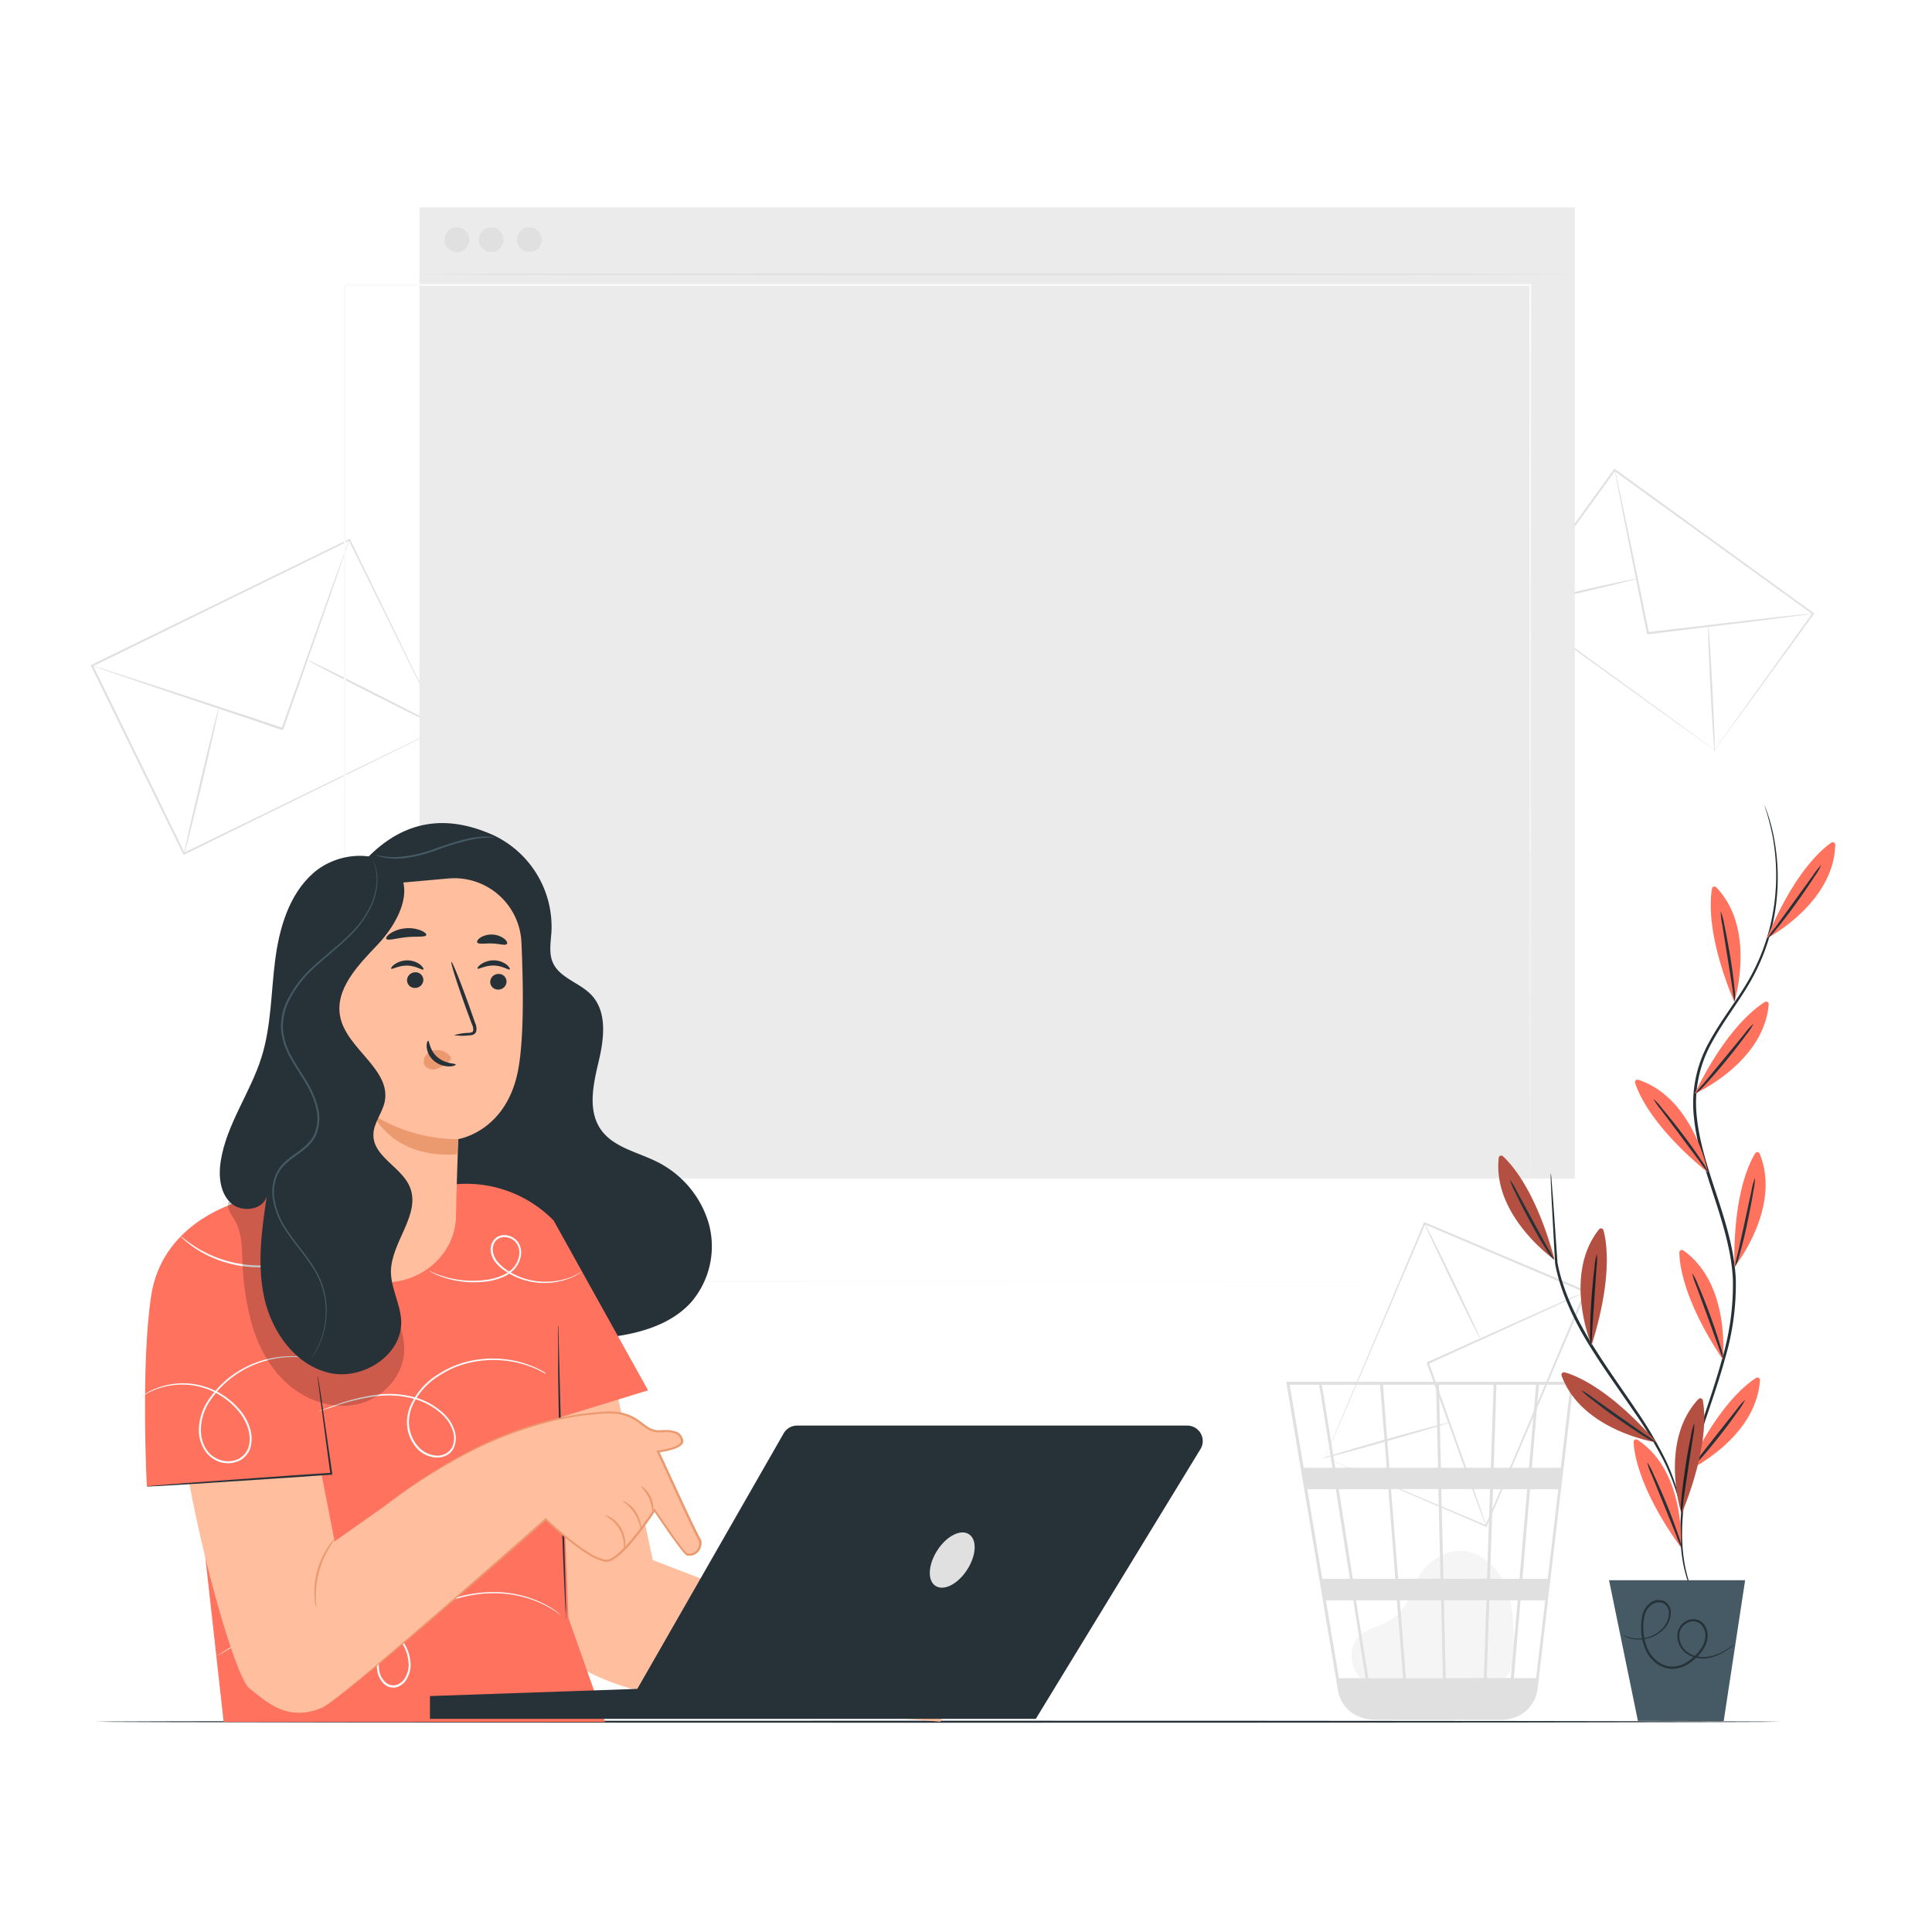 <svg class="animated" id="freepik_stories-inbox-cleanup" xmlns="http://www.w3.org/2000/svg" viewBox="0 0 500 500" version="1.1" xmlns:xlink="http://www.w3.org/1999/xlink" xmlns:svgjs="http://svgjs.com/svgjs"><style>svg#freepik_stories-inbox-cleanup:not(.animated) .animable {opacity: 0;}svg#freepik_stories-inbox-cleanup.animated #freepik--background-complete--inject-84 {animation: 1s 1 forwards cubic-bezier(.36,-0.01,.5,1.38) lightSpeedLeft;animation-delay: 0s;}svg#freepik_stories-inbox-cleanup.animated #freepik--Floor--inject-84 {animation: 1s 1 forwards cubic-bezier(.36,-0.01,.5,1.38) lightSpeedRight;animation-delay: 0s;}svg#freepik_stories-inbox-cleanup.animated #eluykw9r1y80l {animation: 1s 1 forwards cubic-bezier(.36,-0.01,.5,1.38) zoomIn;animation-delay: 0s;}svg#freepik_stories-inbox-cleanup.animated #elgo4533lxq05 {animation: 1s 1 forwards cubic-bezier(.36,-0.01,.5,1.38) zoomIn;animation-delay: 0.012s;opacity: 0}svg#freepik_stories-inbox-cleanup.animated #ellb0g7me20uk {animation: 1s 1 forwards cubic-bezier(.36,-0.01,.5,1.38) zoomIn;animation-delay: 0.024s;opacity: 0}svg#freepik_stories-inbox-cleanup.animated #el0ry00xek1mk {animation: 1s 1 forwards cubic-bezier(.36,-0.01,.5,1.38) zoomIn;animation-delay: 0.036s;opacity: 0}svg#freepik_stories-inbox-cleanup.animated #elv58r7qucbk8 {animation: 1s 1 forwards cubic-bezier(.36,-0.01,.5,1.38) zoomIn;animation-delay: 0.048s;opacity: 0}svg#freepik_stories-inbox-cleanup.animated #elcwm8znyfah {animation: 1s 1 forwards cubic-bezier(.36,-0.01,.5,1.38) zoomIn;animation-delay: 0.06s;opacity: 0}svg#freepik_stories-inbox-cleanup.animated #el1lqohy6dzjp {animation: 1s 1 forwards cubic-bezier(.36,-0.01,.5,1.38) zoomIn;animation-delay: 0.071s;opacity: 0}svg#freepik_stories-inbox-cleanup.animated #elri56mx235k {animation: 1s 1 forwards cubic-bezier(.36,-0.01,.5,1.38) zoomIn;animation-delay: 0.083s;opacity: 0}svg#freepik_stories-inbox-cleanup.animated #elr632widyux {animation: 1s 1 forwards cubic-bezier(.36,-0.01,.5,1.38) zoomIn;animation-delay: 0.095s;opacity: 0}svg#freepik_stories-inbox-cleanup.animated #el092cuqp6aay {animation: 1s 1 forwards cubic-bezier(.36,-0.01,.5,1.38) zoomIn;animation-delay: 0.107s;opacity: 0}svg#freepik_stories-inbox-cleanup.animated #elmqhqvc4hzp {animation: 1s 1 forwards cubic-bezier(.36,-0.01,.5,1.38) zoomIn;animation-delay: 0.119s;opacity: 0}svg#freepik_stories-inbox-cleanup.animated #el3thpncsc202 {animation: 1s 1 forwards cubic-bezier(.36,-0.01,.5,1.38) zoomIn;animation-delay: 0.131s;opacity: 0}svg#freepik_stories-inbox-cleanup.animated #elmgww1hb8e8 {animation: 1s 1 forwards cubic-bezier(.36,-0.01,.5,1.38) zoomIn;animation-delay: 0.143s;opacity: 0}svg#freepik_stories-inbox-cleanup.animated #el4d93drmfsle {animation: 1s 1 forwards cubic-bezier(.36,-0.01,.5,1.38) zoomIn;animation-delay: 0.155s;opacity: 0}svg#freepik_stories-inbox-cleanup.animated #elki72nmce95 {animation: 1s 1 forwards cubic-bezier(.36,-0.01,.5,1.38) zoomIn;animation-delay: 0.167s;opacity: 0}svg#freepik_stories-inbox-cleanup.animated #elxas0kbyf7qa {animation: 1s 1 forwards cubic-bezier(.36,-0.01,.5,1.38) zoomIn;animation-delay: 0.179s;opacity: 0}svg#freepik_stories-inbox-cleanup.animated #el8djfnnm3lme {animation: 1s 1 forwards cubic-bezier(.36,-0.01,.5,1.38) zoomIn;animation-delay: 0.19s;opacity: 0}svg#freepik_stories-inbox-cleanup.animated #el544d2v5w3h3 {animation: 1s 1 forwards cubic-bezier(.36,-0.01,.5,1.38) zoomIn;animation-delay: 0.202s;opacity: 0}svg#freepik_stories-inbox-cleanup.animated #el5alpnlph624 {animation: 1s 1 forwards cubic-bezier(.36,-0.01,.5,1.38) zoomIn;animation-delay: 0.214s;opacity: 0}svg#freepik_stories-inbox-cleanup.animated #el60jn2fekfec {animation: 1s 1 forwards cubic-bezier(.36,-0.01,.5,1.38) zoomIn;animation-delay: 0.226s;opacity: 0}svg#freepik_stories-inbox-cleanup.animated #elomjipn68uwj {animation: 1s 1 forwards cubic-bezier(.36,-0.01,.5,1.38) zoomIn;animation-delay: 0.238s;opacity: 0}svg#freepik_stories-inbox-cleanup.animated #elmlzgnjngd7l {animation: 1s 1 forwards cubic-bezier(.36,-0.01,.5,1.38) zoomIn;animation-delay: 0.25s;opacity: 0}svg#freepik_stories-inbox-cleanup.animated #elqjohhg75es {animation: 1s 1 forwards cubic-bezier(.36,-0.01,.5,1.38) zoomIn;animation-delay: 0.262s;opacity: 0}svg#freepik_stories-inbox-cleanup.animated #el9ds3f0pwsx {animation: 1s 1 forwards cubic-bezier(.36,-0.01,.5,1.38) zoomIn;animation-delay: 0.274s;opacity: 0}svg#freepik_stories-inbox-cleanup.animated #el4447vui5ju2 {animation: 1s 1 forwards cubic-bezier(.36,-0.01,.5,1.38) zoomIn;animation-delay: 0.286s;opacity: 0}svg#freepik_stories-inbox-cleanup.animated #elvbfjp7frrqq {animation: 1s 1 forwards cubic-bezier(.36,-0.01,.5,1.38) zoomIn;animation-delay: 0.298s;opacity: 0}svg#freepik_stories-inbox-cleanup.animated #eliabnjig8gi8 {animation: 1s 1 forwards cubic-bezier(.36,-0.01,.5,1.38) zoomIn;animation-delay: 0.31s;opacity: 0}svg#freepik_stories-inbox-cleanup.animated #elst72t90oykr {animation: 1s 1 forwards cubic-bezier(.36,-0.01,.5,1.38) zoomIn;animation-delay: 0.321s;opacity: 0}svg#freepik_stories-inbox-cleanup.animated #elil4i1ckdncp {animation: 1s 1 forwards cubic-bezier(.36,-0.01,.5,1.38) zoomIn;animation-delay: 0.333s;opacity: 0}svg#freepik_stories-inbox-cleanup.animated #elbwwkkbkvhx {animation: 1s 1 forwards cubic-bezier(.36,-0.01,.5,1.38) zoomIn;animation-delay: 0.345s;opacity: 0}svg#freepik_stories-inbox-cleanup.animated #elplkfrfdpkqi {animation: 1s 1 forwards cubic-bezier(.36,-0.01,.5,1.38) zoomIn;animation-delay: 0.357s;opacity: 0}svg#freepik_stories-inbox-cleanup.animated #el6mzxie1rjmj {animation: 1s 1 forwards cubic-bezier(.36,-0.01,.5,1.38) zoomIn;animation-delay: 0.369s;opacity: 0}svg#freepik_stories-inbox-cleanup.animated #elje3og5v5y2 {animation: 1s 1 forwards cubic-bezier(.36,-0.01,.5,1.38) zoomIn;animation-delay: 0.381s;opacity: 0}svg#freepik_stories-inbox-cleanup.animated #el8qz24iwhgdn {animation: 1s 1 forwards cubic-bezier(.36,-0.01,.5,1.38) zoomIn;animation-delay: 0.393s;opacity: 0}svg#freepik_stories-inbox-cleanup.animated #el318czt23qy9 {animation: 1s 1 forwards cubic-bezier(.36,-0.01,.5,1.38) zoomIn;animation-delay: 0.405s;opacity: 0}svg#freepik_stories-inbox-cleanup.animated #eltad9eaga7t {animation: 1s 1 forwards cubic-bezier(.36,-0.01,.5,1.38) zoomIn;animation-delay: 0.417s;opacity: 0}svg#freepik_stories-inbox-cleanup.animated #ello4eegjscyb {animation: 1s 1 forwards cubic-bezier(.36,-0.01,.5,1.38) zoomIn;animation-delay: 0.429s;opacity: 0}svg#freepik_stories-inbox-cleanup.animated #elh8rctjb5x2q {animation: 1s 1 forwards cubic-bezier(.36,-0.01,.5,1.38) zoomIn;animation-delay: 0.44s;opacity: 0}svg#freepik_stories-inbox-cleanup.animated #eltx8n9uctegn {animation: 1s 1 forwards cubic-bezier(.36,-0.01,.5,1.38) zoomIn;animation-delay: 0.452s;opacity: 0}svg#freepik_stories-inbox-cleanup.animated #eltkzg0jkndr {animation: 1s 1 forwards cubic-bezier(.36,-0.01,.5,1.38) zoomIn;animation-delay: 0.464s;opacity: 0}svg#freepik_stories-inbox-cleanup.animated #el0gaymxt5hdrt {animation: 1s 1 forwards cubic-bezier(.36,-0.01,.5,1.38) zoomIn;animation-delay: 0.476s;opacity: 0}svg#freepik_stories-inbox-cleanup.animated #el5asuovs66m {animation: 1s 1 forwards cubic-bezier(.36,-0.01,.5,1.38) zoomIn;animation-delay: 0.488s;opacity: 0}svg#freepik_stories-inbox-cleanup.animated #elh9io5vz37qt {animation: 1s 1 forwards cubic-bezier(.36,-0.01,.5,1.38) zoomIn;animation-delay: 0.5s;opacity: 0}svg#freepik_stories-inbox-cleanup.animated #el1oa4zbz31a7 {animation: 1s 1 forwards cubic-bezier(.36,-0.01,.5,1.38) zoomIn;animation-delay: 0.512s;opacity: 0}svg#freepik_stories-inbox-cleanup.animated #elqwfaqh7lfqm {animation: 1s 1 forwards cubic-bezier(.36,-0.01,.5,1.38) zoomIn;animation-delay: 0.524s;opacity: 0}svg#freepik_stories-inbox-cleanup.animated #elqn2f3q27sqd {animation: 1s 1 forwards cubic-bezier(.36,-0.01,.5,1.38) zoomIn;animation-delay: 0.536s;opacity: 0}svg#freepik_stories-inbox-cleanup.animated #elnpuxn654ys {animation: 1s 1 forwards cubic-bezier(.36,-0.01,.5,1.38) zoomIn;animation-delay: 0.548s;opacity: 0}svg#freepik_stories-inbox-cleanup.animated #elbcudh0bn245 {animation: 1s 1 forwards cubic-bezier(.36,-0.01,.5,1.38) zoomIn;animation-delay: 0.56s;opacity: 0}svg#freepik_stories-inbox-cleanup.animated #el9qv97zh8lo {animation: 1s 1 forwards cubic-bezier(.36,-0.01,.5,1.38) zoomIn;animation-delay: 0.571s;opacity: 0}svg#freepik_stories-inbox-cleanup.animated #el41l3ex2ougy {animation: 1s 1 forwards cubic-bezier(.36,-0.01,.5,1.38) zoomIn;animation-delay: 0.583s;opacity: 0}svg#freepik_stories-inbox-cleanup.animated #elzzgl53rdg5f {animation: 1s 1 forwards cubic-bezier(.36,-0.01,.5,1.38) zoomIn;animation-delay: 0.595s;opacity: 0}svg#freepik_stories-inbox-cleanup.animated #elmyld3sm0fb {animation: 1s 1 forwards cubic-bezier(.36,-0.01,.5,1.38) zoomIn;animation-delay: 0.607s;opacity: 0}svg#freepik_stories-inbox-cleanup.animated #elw7exp0c2cdi {animation: 1s 1 forwards cubic-bezier(.36,-0.01,.5,1.38) zoomIn;animation-delay: 0.619s;opacity: 0}svg#freepik_stories-inbox-cleanup.animated #elrv1phe92d3b {animation: 1s 1 forwards cubic-bezier(.36,-0.01,.5,1.38) zoomIn;animation-delay: 0.631s;opacity: 0}svg#freepik_stories-inbox-cleanup.animated #elhqklahqtqcs {animation: 1s 1 forwards cubic-bezier(.36,-0.01,.5,1.38) zoomIn;animation-delay: 0.643s;opacity: 0}svg#freepik_stories-inbox-cleanup.animated #elhw1lkngktdm {animation: 1s 1 forwards cubic-bezier(.36,-0.01,.5,1.38) zoomIn;animation-delay: 0.655s;opacity: 0}svg#freepik_stories-inbox-cleanup.animated #eltba93py746 {animation: 1s 1 forwards cubic-bezier(.36,-0.01,.5,1.38) zoomIn;animation-delay: 0.667s;opacity: 0}svg#freepik_stories-inbox-cleanup.animated #elnw073l3q50p {animation: 1s 1 forwards cubic-bezier(.36,-0.01,.5,1.38) zoomIn;animation-delay: 0.679s;opacity: 0}svg#freepik_stories-inbox-cleanup.animated #elalvo1l9hmtm {animation: 1s 1 forwards cubic-bezier(.36,-0.01,.5,1.38) zoomIn;animation-delay: 0.69s;opacity: 0}svg#freepik_stories-inbox-cleanup.animated #el7vltbq0blk {animation: 1s 1 forwards cubic-bezier(.36,-0.01,.5,1.38) zoomIn;animation-delay: 0.702s;opacity: 0}svg#freepik_stories-inbox-cleanup.animated #elalbwg1lfm7w {animation: 1s 1 forwards cubic-bezier(.36,-0.01,.5,1.38) zoomIn;animation-delay: 0.714s;opacity: 0}svg#freepik_stories-inbox-cleanup.animated #ely4gmdn35qme {animation: 1s 1 forwards cubic-bezier(.36,-0.01,.5,1.38) zoomIn;animation-delay: 0.726s;opacity: 0}svg#freepik_stories-inbox-cleanup.animated #el82x9jvuoos5 {animation: 1s 1 forwards cubic-bezier(.36,-0.01,.5,1.38) zoomIn;animation-delay: 0.738s;opacity: 0}svg#freepik_stories-inbox-cleanup.animated #el01pdg8hy6jpp {animation: 1s 1 forwards cubic-bezier(.36,-0.01,.5,1.38) zoomIn;animation-delay: 0.75s;opacity: 0}svg#freepik_stories-inbox-cleanup.animated #elu8ibw2hs9wp {animation: 1s 1 forwards cubic-bezier(.36,-0.01,.5,1.38) zoomIn;animation-delay: 0.762s;opacity: 0}svg#freepik_stories-inbox-cleanup.animated #elljpfqer8a0i {animation: 1s 1 forwards cubic-bezier(.36,-0.01,.5,1.38) zoomIn;animation-delay: 0.774s;opacity: 0}svg#freepik_stories-inbox-cleanup.animated #elkmcd4ull9n {animation: 1s 1 forwards cubic-bezier(.36,-0.01,.5,1.38) zoomIn;animation-delay: 0.786s;opacity: 0}svg#freepik_stories-inbox-cleanup.animated #elpa9o87qwuwd {animation: 1s 1 forwards cubic-bezier(.36,-0.01,.5,1.38) zoomIn;animation-delay: 0.798s;opacity: 0}svg#freepik_stories-inbox-cleanup.animated #eluoqb0gdgrt {animation: 1s 1 forwards cubic-bezier(.36,-0.01,.5,1.38) zoomIn;animation-delay: 0.81s;opacity: 0}svg#freepik_stories-inbox-cleanup.animated #eldj7eyxqbco8 {animation: 1s 1 forwards cubic-bezier(.36,-0.01,.5,1.38) zoomIn;animation-delay: 0.821s;opacity: 0}svg#freepik_stories-inbox-cleanup.animated #el2luiwtq8bed {animation: 1s 1 forwards cubic-bezier(.36,-0.01,.5,1.38) zoomIn;animation-delay: 0.833s;opacity: 0}svg#freepik_stories-inbox-cleanup.animated #elwo5m53ii06j {animation: 1s 1 forwards cubic-bezier(.36,-0.01,.5,1.38) zoomIn;animation-delay: 0.845s;opacity: 0}svg#freepik_stories-inbox-cleanup.animated #eljrna4k2n4h {animation: 1s 1 forwards cubic-bezier(.36,-0.01,.5,1.38) zoomIn;animation-delay: 0.857s;opacity: 0}svg#freepik_stories-inbox-cleanup.animated #el67h2ik28h03 {animation: 1s 1 forwards cubic-bezier(.36,-0.01,.5,1.38) zoomIn;animation-delay: 0.869s;opacity: 0}svg#freepik_stories-inbox-cleanup.animated #elktj6gd1dxfl {animation: 1s 1 forwards cubic-bezier(.36,-0.01,.5,1.38) zoomIn;animation-delay: 0.881s;opacity: 0}svg#freepik_stories-inbox-cleanup.animated #elmvb1o6k6ds {animation: 1s 1 forwards cubic-bezier(.36,-0.01,.5,1.38) zoomIn;animation-delay: 0.893s;opacity: 0}svg#freepik_stories-inbox-cleanup.animated #elwy5tma1xmn {animation: 1s 1 forwards cubic-bezier(.36,-0.01,.5,1.38) zoomIn;animation-delay: 0.905s;opacity: 0}svg#freepik_stories-inbox-cleanup.animated #elvfzzztcpvh {animation: 1s 1 forwards cubic-bezier(.36,-0.01,.5,1.38) zoomIn;animation-delay: 0.917s;opacity: 0}svg#freepik_stories-inbox-cleanup.animated #ell5r6083y8wo {animation: 1s 1 forwards cubic-bezier(.36,-0.01,.5,1.38) zoomIn;animation-delay: 0.929s;opacity: 0}svg#freepik_stories-inbox-cleanup.animated #el43fbyo2mxjn {animation: 1s 1 forwards cubic-bezier(.36,-0.01,.5,1.38) zoomIn;animation-delay: 0.94s;opacity: 0}svg#freepik_stories-inbox-cleanup.animated #el6ei0nqq8jk2 {animation: 1s 1 forwards cubic-bezier(.36,-0.01,.5,1.38) zoomIn;animation-delay: 0.952s;opacity: 0}svg#freepik_stories-inbox-cleanup.animated #elt9ze0g4o04 {animation: 1s 1 forwards cubic-bezier(.36,-0.01,.5,1.38) zoomIn;animation-delay: 0.964s;opacity: 0}svg#freepik_stories-inbox-cleanup.animated #elcsyoqexdy2q {animation: 1s 1 forwards cubic-bezier(.36,-0.01,.5,1.38) zoomIn;animation-delay: 0.976s;opacity: 0}svg#freepik_stories-inbox-cleanup.animated #eleitw0qomg6e {animation: 1s 1 forwards cubic-bezier(.36,-0.01,.5,1.38) zoomIn;animation-delay: 0.988s;opacity: 0}svg#freepik_stories-inbox-cleanup.animated #freepik--Screen--inject-84 {animation: 1s 1 forwards cubic-bezier(.36,-0.01,.5,1.38) zoomIn,1.5s Infinite  linear floating;animation-delay: 0s,1s;}svg#freepik_stories-inbox-cleanup.animated #freepik--Character--inject-84 {animation: 1s 1 forwards cubic-bezier(.36,-0.01,.5,1.38) slideRight;animation-delay: 0s;}svg#freepik_stories-inbox-cleanup.animated #freepik--Plant--inject-84 {animation: 1s 1 forwards cubic-bezier(.36,-0.01,.5,1.38) slideDown;animation-delay: 0s;}            @keyframes lightSpeedLeft {              from {                transform: translate3d(-50%, 0, 0) skewX(20deg);                opacity: 0;              }              60% {                transform: skewX(-10deg);                opacity: 1;              }              80% {                transform: skewX(2deg);              }              to {                opacity: 1;                transform: translate3d(0, 0, 0);              }            }                    @keyframes lightSpeedRight {              from {                transform: translate3d(50%, 0, 0) skewX(-20deg);                opacity: 0;              }              60% {                transform: skewX(10deg);                opacity: 1;              }              80% {                transform: skewX(-2deg);              }              to {                opacity: 1;                transform: translate3d(0, 0, 0);              }            }                    @keyframes zoomIn {                0% {                    opacity: 0;                    transform: scale(0.5);                }                100% {                    opacity: 1;                    transform: scale(1);                }            }                    @keyframes floating {                0% {                    opacity: 1;                    transform: translateY(0px);                }                50% {                    transform: translateY(-10px);                }                100% {                    opacity: 1;                    transform: translateY(0px);                }            }                    @keyframes slideRight {                0% {                    opacity: 0;                    transform: translateX(30px);                }                100% {                    opacity: 1;                    transform: translateX(0);                }            }                    @keyframes slideDown {                0% {                    opacity: 0;                    transform: translateY(-30px);                }                100% {                    opacity: 1;                    transform: translateY(0);                }            }        </style><g id="freepik--background-complete--inject-84" class="animable" style="transform-origin: 246.495px 249.38px;"><path d="M353.16,435.37c-1.59-1.36-5.14-5.68-2.4-10.71,1-1.84,3.13-2.75,5.05-3.56a20.58,20.58,0,0,0,5.55-2.87c3-2.56,3.84-6.81,5.83-10.22,2.3-3.92,6.57-6.86,11.09-6.65,5.18.23,9.49,4.46,11.45,9.28s2,10.17,2.07,15.37c0,2.88-.11,6.13-2.22,8.07-1.95,1.79-4.88,1.81-7.52,1.73l-28.28-.87" style="fill: rgb(245, 245, 245); transform-origin: 370.777px 418.592px;" id="elcny4m8s2vln" class="animable"></path><path d="M407.25,357.6H332.87l13.4,79.89a8.92,8.92,0,0,0,6.35,7.11l.26.07c.22.06.44.13.66.17a9.43,9.43,0,0,0,1.52.18v.07l.36,0h33.15a9.14,9.14,0,0,0,1.82-.19,9,9,0,0,0,7.53-7.8L404.39,382l.29-2.19h0L407.2,358Zm-14,51h-7.64l.78-23.19h8.84Zm2.72-23.19h7.31l-2.72,23.19H394Zm-21.81,48.89-.46-20.14h11L384,434.26Zm-11.88-20.14h10.68l.46,20.14h-9.57Zm.83,20.14h-9c-.85-5.44-2-12.5-3.16-20.14h10.55Zm-1.26-25.7L360,385.37h12.25l.53,23.19Zm11.72,0L373,385.37h12.61l-.77,23.19Zm-.66-28.75-.5-21.47h14.13l-.71,21.47Zm-.74,0H359.58l-1.66-21.47h13.73Zm-13.3,0H345.56l-1.32-8.29c-1.39-8.69-1.91-11.95-2.2-13.18h15.14Zm.44,5.56,1.8,23.19h-11c-.37-2.35-.74-4.73-1.12-7.11-.86-5.48-1.72-10.95-2.53-16.08Zm-9.94,23.19h-7.17l-3.89-23.19h7.41C346.82,392.54,348.08,400.51,349.34,408.56Zm.88,5.56c1.09,7,2.17,13.84,3.15,20.14h-6.89l-3.38-20.14Zm34.51,20.14.67-20.14h7.34L391,434.26Zm1.81-54.45.71-21.47h10.26l-1.84,21.47Zm-45.2-21.47c.3,1.55,1.65,10,3.47,21.47h-7.46l-3.61-21.47Zm56.17,75.92h-5.75l1.72-20.14h6.39Zm6.39-54.45h-7.49l1.84-21.47h8.17Z" style="fill: rgb(224, 224, 224); transform-origin: 370.06px 401.345px;" id="elwvdey47crs" class="animable"></path><path d="M114.24,188.36s-.17-.31-.46-.89l-1.29-2.58-4.86-9.82c-4.18-8.47-10.15-20.59-17.4-35.3l.29.1L23.92,172.5h0l.12-.35,23.79,48.69-.32-.11,48.08-23.39,13.71-6.64L113,189l.94-.44.34-.15-.3.16L113,189l-3.59,1.79-13.6,6.72L47.72,221.16l-.21.11-.11-.22L23.57,172.39l-.12-.24.24-.11h0l66.64-32.54.19-.09.09.19,17.26,35.51,4.74,9.82,1.23,2.57Z" style="fill: rgb(224, 224, 224); transform-origin: 68.865px 180.34px;" id="elhm4h2u7jtxe" class="animable"></path><path d="M90.42,139.68a.88.88,0,0,1-.06.26q-.09.3-.24.75c-.23.7-.55,1.66-1,2.87-.87,2.53-2.11,6.11-3.64,10.52L73.34,188.73l-.34.16h-.06l-.08,0-.16-.05-.32-.11-.64-.21-1.26-.42L68,187.22l-4.89-1.63-9.25-3.09-15.65-5.26-10.54-3.59-2.85-1-.74-.27a.85.85,0,0,1-.25-.11.88.88,0,0,1,.26.06l.76.22,2.89.91,10.59,3.43L54,182l9.26,3.06,4.9,1.63,2.5.83,1.27.42.63.21.32.1.16.06.08,0h.06c-.14.07.34-.15-.31.17,4.81-13.5,9.16-25.71,12.32-34.6L89,143.49c.44-1.2.8-2.15,1-2.83l.29-.74Z" style="fill: rgb(224, 224, 224); transform-origin: 57.125px 164.285px;" id="el85x8rtai0s" class="animable"></path><path d="M56.63,183.18c.14,0-1.76,8.57-4.25,19.07s-4.63,19-4.77,18.95,1.77-8.57,4.26-19.07S56.49,183.14,56.63,183.18Z" style="fill: rgb(224, 224, 224); transform-origin: 52.12px 202.19px;" id="elbzbxpcfr1zg" class="animable"></path><path d="M114.94,188.72c-.06.12-8.06-3.8-17.87-8.76s-17.71-9.09-17.64-9.22,8.07,3.79,17.88,8.76S115,188.59,114.94,188.72Z" style="fill: rgb(224, 224, 224); transform-origin: 97.185px 179.73px;" id="elrxejykusb5a" class="animable"></path><path d="M443.73,194.08s.15-.24.45-.67l1.34-1.89,5.1-7.14,18.47-25.72,0,.3-51.4-37.13h0l.37-.06-25.55,35.28-.05-.33,36.92,26.86,10.54,7.7,2.81,2.06.72.54c.16.13.25.19.25.2l-.24-.16-.72-.5-2.8-2-10.57-7.57L392.21,157.1,392,157l.14-.2,25.51-35.3.16-.21.21.15h0l51.35,37.21.17.12-.13.17L450.71,184.6c-2.23,3-4,5.41-5.17,7.05-.58.79-1,1.4-1.35,1.82S443.73,194.08,443.73,194.08Z" style="fill: rgb(224, 224, 224); transform-origin: 430.77px 157.685px;" id="el7imdazow2ox" class="animable"></path><path d="M469.26,158.79a7.12,7.12,0,0,1-.87.15l-2.49.35-9.17,1.17-30.27,3.69c-.57-.42-.16-.13-.29-.23h0v-.1l0-.14-.05-.27-.11-.55-.22-1.08c-.15-.72-.29-1.44-.44-2.15-.28-1.42-.57-2.82-.84-4.2-.55-2.75-1.09-5.41-1.59-7.94-1-5-1.91-9.6-2.67-13.44s-1.33-6.89-1.75-9.08l-.45-2.47a7.94,7.94,0,0,1-.13-.87,4.94,4.94,0,0,1,.23.85c.13.6.32,1.42.55,2.45l1.91,9c.79,3.84,1.73,8.38,2.78,13.43.51,2.53,1.06,5.18,1.62,7.93.28,1.38.56,2.78.85,4.2.15.71.29,1.42.44,2.14l.22,1.09.11.54.05.28,0,.13v.12c-.12-.09.29.22-.28-.19l30.29-3.53,9.19-1,2.5-.25A5.25,5.25,0,0,1,469.26,158.79Z" style="fill: rgb(224, 224, 224); transform-origin: 443.59px 142.89px;" id="eliug2sonbd7s" class="animable"></path><path d="M423.57,149.77c0,.14-7,1.87-15.64,3.87s-15.73,3.5-15.77,3.36,7-1.87,15.65-3.87S423.54,149.63,423.57,149.77Z" style="fill: rgb(224, 224, 224); transform-origin: 407.865px 153.385px;" id="elnl7g4jdhry" class="animable"></path><path d="M443.76,194.73c-.14,0-.64-7.31-1.1-16.34s-.72-16.36-.57-16.37.63,7.31,1.09,16.34S443.9,194.72,443.76,194.73Z" style="fill: rgb(224, 224, 224); transform-origin: 442.923px 178.375px;" id="eltesoglkuhrk" class="animable"></path><path d="M342.92,377.24l.78.3,2.22.92,8.43,3.52,30.32,12.75-.27.11,25.7-60.67h0l.14.35L368.59,316.8l.31-.13L350.24,360.3c-2.29,5.33-4.1,9.56-5.36,12.47-.62,1.43-1.1,2.54-1.44,3.31l-.37.86-.15.3s0-.1.11-.29.2-.48.34-.84l1.37-3.29L350,360.35c4.53-10.73,10.94-25.93,18.5-43.87l.09-.22.22.1L410.45,334l.24.1-.11.24h0c-9.69,22.79-18.65,43.83-25.8,60.64l-.08.19-.19-.08-30.36-13-8.34-3.6-2.16-.94Z" style="fill: rgb(224, 224, 224); transform-origin: 376.805px 355.715px;" id="el341316zs3cf" class="animable"></path><path d="M384.59,394.93a.93.93,0,0,1-.1-.21c-.07-.17-.15-.38-.26-.63-.22-.6-.53-1.42-.92-2.45-.8-2.17-1.93-5.24-3.31-9l-10.74-29.82c.28-.65.09-.18.15-.33h0l.07,0,.13-.06.26-.12.53-.24,1.05-.47,2.07-.94,4.06-1.83,7.67-3.45,13-5.82,8.78-3.88,2.4-1,.63-.25c.15-.06.22-.08.22-.07l-.2.12-.6.3-2.36,1.12-8.72,4-13,5.92-7.66,3.48-4,1.83-2.08.94-1,.48-.52.23-.27.12-.13.06-.06,0,0,0h0c.05-.14-.15.33.12-.31,4.13,11.64,7.87,22.18,10.59,29.86,1.32,3.8,2.4,6.89,3.16,9.07.35,1.05.63,1.87.83,2.48.08.26.15.47.21.65A.76.76,0,0,1,384.59,394.93Z" style="fill: rgb(224, 224, 224); transform-origin: 389.77px 364.644px;" id="elpoqczv2nlvp" class="animable"></path><path d="M383.15,346.56c-.13.06-3.51-6.64-7.54-15s-7.19-15.12-7.06-15.19,3.5,6.64,7.53,15S383.27,346.5,383.15,346.56Z" style="fill: rgb(224, 224, 224); transform-origin: 375.85px 331.465px;" id="elo15m149u6to" class="animable"></path><path d="M342.27,377.42c0-.14,7.26-2.33,16.3-4.89S375,368,375,368.15s-7.26,2.33-16.3,4.89S342.31,377.56,342.27,377.42Z" style="fill: rgb(224, 224, 224); transform-origin: 358.635px 372.785px;" id="elwi0x20dm7ig" class="animable"></path><rect x="108.56" y="53.67" width="298.99" height="251.35" style="fill: rgb(235, 235, 235); transform-origin: 258.055px 179.345px;" id="el7vdj43k37o9" class="animable"></rect><path d="M109.14,71c0-.14,66.68-.26,148.91-.26S407,70.89,407,71s-66.66.26-148.92.26S109.14,71.17,109.14,71Z" style="fill: rgb(224, 224, 224); transform-origin: 258.07px 71px;" id="el4zklocdybiu" class="animable"></path><circle cx="118.24" cy="62.03" r="3.2" style="fill: rgb(224, 224, 224); transform-origin: 118.24px 62.03px;" id="el1wb22el4b3y" class="animable"></circle><circle cx="127.13" cy="62.03" r="3.2" style="fill: rgb(224, 224, 224); transform-origin: 127.13px 62.03px;" id="ela12lgz9wkb5" class="animable"></circle><circle cx="137" cy="62.03" r="3.2" style="fill: rgb(224, 224, 224); transform-origin: 137px 62.03px;" id="elcnbo6bw458h" class="animable"></circle></g><g id="freepik--Floor--inject-84" class="animable" style="transform-origin: 242.68px 445.58px;"><path d="M460.65,445.58c0,.15-97.59.26-217.94.26s-218-.11-218-.26,97.57-.26,218-.26S460.65,445.44,460.65,445.58Z" style="fill: rgb(38, 50, 56); transform-origin: 242.68px 445.58px;" id="elsuuf9w0y31" class="animable"></path></g><g id="freepik--Screen--inject-84" class="animable animator-active" style="transform-origin: 242.635px 202.675px;"><path d="M396,331.71c0-1.83-.09-102.53-.22-257.9L396,74l-306.76,0h0l.26-.26c0,93.46,0,181.61,0,257.9l-.24-.23,306.79.23-306.79.23H89v-.23c0-76.29,0-164.44,0-257.9v-.26h.29l306.76,0h.22v.22C396.13,229.18,396,329.88,396,331.71Z" style="fill: rgb(250, 250, 250); transform-origin: 242.635px 202.675px;" id="eluykw9r1y80l" class="animable"></path><rect x="89.25" y="73.81" width="306.79" height="257.9" style="fill: rgb(250, 250, 250); transform-origin: 242.645px 202.76px;" id="elgo4533lxq05" class="animable"></rect><rect x="89.85" y="91.62" width="110.16" height="25.25" style="fill: rgb(235, 235, 235); transform-origin: 144.93px 104.245px;" id="ellb0g7me20uk" class="animable"></rect><path d="M117.63,112s0-.33,0-.93,0-1.49,0-2.54c0-2.24-.06-5.34-.11-9.08l.21.21-18.27,0,.26-.26h0v6.51c0,2.1,0,4.11,0,6l-.24-.24,13.11.12,3.78.07,1,0,.37,0a10.07,10.07,0,0,1-1.29.06l-3.73.06-13.26.12h-.23V112c0-1.91,0-3.92,0-6v-3.22c0-.54,0-1.09,0-1.64V99.43h0c-.23.23.32-.32.27-.26l18.27,0h.21v.21c0,3.8-.08,6.94-.11,9.21,0,1,0,1.86,0,2.5A4.89,4.89,0,0,1,117.63,112Z" style="fill: rgb(38, 50, 56); transform-origin: 108.577px 105.633px;" id="el0ry00xek1mk" class="animable"></path><path d="M117.63,99.41s-.21.29-.65.74-1.09,1.08-1.9,1.86c-1.62,1.56-3.89,3.69-6.41,6-.71,0-.2,0-.36,0h0l0,0-.06,0-.12-.11-.23-.22-.47-.43-.9-.84-1.71-1.59L101.91,102c-.81-.78-1.46-1.41-1.91-1.86a3.7,3.7,0,0,1-.65-.74s.31.18.79.59,1.17,1,2,1.74l2.94,2.64,1.72,1.57.91.83.47.43.23.22.12.1.06.06,0,0h-.32c2.52-2.32,4.82-4.41,6.51-5.9.84-.74,1.53-1.34,2-1.74A3.49,3.49,0,0,1,117.63,99.41Z" style="fill: rgb(38, 50, 56); transform-origin: 108.49px 103.705px;" id="elv58r7qucbk8" class="animable"></path><path d="M105.44,105a20.82,20.82,0,0,1-2.86,3.67A20.59,20.59,0,0,1,99.33,112a21,21,0,0,1,2.86-3.66A20.94,20.94,0,0,1,105.44,105Z" style="fill: rgb(38, 50, 56); transform-origin: 102.385px 108.5px;" id="elcwm8znyfah" class="animable"></path><path d="M117.75,112.11a21.46,21.46,0,0,1-3.16-3.51,21.77,21.77,0,0,1-2.76-3.85,21.28,21.28,0,0,1,3.16,3.52A21.51,21.51,0,0,1,117.75,112.11Z" style="fill: rgb(38, 50, 56); transform-origin: 114.79px 108.43px;" id="el1lqohy6dzjp" class="animable"></path><path d="M187.36,103.8c0,.15-12.9.26-28.8.26s-28.79-.11-28.79-.26,12.89-.26,28.79-.26S187.36,103.66,187.36,103.8Z" style="fill: rgb(38, 50, 56); transform-origin: 158.565px 103.8px;" id="elri56mx235k" class="animable"></path><rect x="198.61" y="203.78" width="197.43" height="43.26" style="fill: rgb(255, 114, 94); transform-origin: 297.325px 225.41px;" id="elr632widyux" class="animable"></rect><g id="el092cuqp6aay"><g style="opacity: 0.8; transform-origin: 297.325px 225.41px;" class="animable"><rect x="198.61" y="203.78" width="197.43" height="43.26" style="fill: rgb(255, 255, 255); transform-origin: 297.325px 225.41px;" id="elwknl4tumw39" class="animable"></rect></g></g><rect x="211.31" y="217.3" width="16.21" height="16.21" rx="2.25" style="fill: rgb(255, 114, 94); transform-origin: 219.415px 225.405px;" id="elmqhqvc4hzp" class="animable"></rect><path d="M218.19,229a1,1,0,0,1-.6-.2l-3.27-2.46a1,1,0,1,1,1.2-1.59l2.55,1.91,5.12-5.56a1,1,0,1,1,1.47,1.36l-5.73,6.22A1,1,0,0,1,218.19,229Z" style="fill: rgb(255, 255, 255); transform-origin: 219.387px 224.889px;" id="el3thpncsc202" class="animable"></path><rect x="198.61" y="160.3" width="197.43" height="43.26" style="fill: rgb(255, 114, 94); transform-origin: 297.325px 181.93px;" id="elmgww1hb8e8" class="animable"></rect><path d="M394.85,203.72c0,.15-43.62.26-97.42.26s-97.42-.11-97.42-.26,43.61-.26,97.42-.26S394.85,203.58,394.85,203.72Z" style="fill: rgb(38, 50, 56); transform-origin: 297.43px 203.72px;" id="el4d93drmfsle" class="animable"></path><rect x="198.72" y="290.26" width="197.43" height="41.45" style="fill: rgb(255, 114, 94); transform-origin: 297.435px 310.985px;" id="elki72nmce95" class="animable"></rect><g id="elxas0kbyf7qa"><g style="opacity: 0.8; transform-origin: 297.435px 310.985px;" class="animable"><rect x="198.72" y="290.26" width="197.43" height="41.45" style="fill: rgb(255, 255, 255); transform-origin: 297.435px 310.985px;" id="elnhvsf6emd4b" class="animable"></rect></g></g><rect x="211.41" y="303.79" width="16.21" height="16.21" rx="2.25" style="fill: rgb(255, 114, 94); transform-origin: 219.515px 311.895px;" id="el8djfnnm3lme" class="animable"></rect><path d="M218.29,315.5a1,1,0,0,1-.6-.2l-3.27-2.46a1,1,0,0,1,1.2-1.6l2.55,1.92,5.12-5.56a1,1,0,1,1,1.47,1.35L219,315.18A1,1,0,0,1,218.29,315.5Z" style="fill: rgb(255, 255, 255); transform-origin: 219.544px 311.364px;" id="el544d2v5w3h3" class="animable"></path><g id="el5alpnlph624"><g style="opacity: 0.8; transform-origin: 297.325px 181.93px;" class="animable"><rect x="198.61" y="160.3" width="197.43" height="43.26" style="fill: rgb(255, 255, 255); transform-origin: 297.325px 181.93px;" id="elmplug01l4ns" class="animable"></rect></g></g><rect x="211.31" y="173.82" width="16.21" height="16.21" rx="2.25" style="fill: rgb(255, 114, 94); transform-origin: 219.415px 181.925px;" id="el60jn2fekfec" class="animable"></rect><path d="M218.19,185.53a1,1,0,0,1-.6-.2l-3.27-2.46a1,1,0,1,1,1.2-1.59l2.55,1.91,5.12-5.56a1,1,0,0,1,1.41-.06,1,1,0,0,1,.06,1.42l-5.73,6.22A1,1,0,0,1,218.19,185.53Z" style="fill: rgb(255, 255, 255); transform-origin: 219.388px 181.419px;" id="elomjipn68uwj" class="animable"></path><path d="M396,331.71c0-1.83-.09-102.53-.22-257.9L396,74l-306.76,0h0l.26-.26c0,93.46,0,181.61,0,257.9l-.24-.23,306.79.23-306.79.23H89v-.23c0-76.29,0-164.44,0-257.9v-.26h.29l306.76,0h.22v.22C396.13,229.18,396,329.88,396,331.71Z" style="fill: rgb(255, 114, 94); transform-origin: 242.635px 202.675px;" id="elmlzgnjngd7l" class="animable"></path><path d="M89.85,91.62c0-.15,68.41-.26,152.79-.26s152.81.11,152.81.26-68.4.26-152.81.26S89.85,91.76,89.85,91.62Z" style="fill: rgb(255, 114, 94); transform-origin: 242.65px 91.62px;" id="elqjohhg75es" class="animable"></path><circle cx="99.19" cy="82.38" r="3.28" style="fill: rgb(255, 114, 94); transform-origin: 99.19px 82.38px;" id="el9ds3f0pwsx" class="animable"></circle><circle cx="108.31" cy="82.38" r="3.28" style="fill: rgb(255, 114, 94); transform-origin: 108.31px 82.38px;" id="el4447vui5ju2" class="animable"></circle><path d="M120.75,80.06a3.28,3.28,0,1,1-4.64,0A3.28,3.28,0,0,1,120.75,80.06Z" style="fill: rgb(255, 114, 94); transform-origin: 118.43px 82.379px;" id="elvbfjp7frrqq" class="animable"></path><path d="M130,127a2.9,2.9,0,0,1,.71,0l2.08-.06,7.62-.1h.1l.06.08,3.36,4.42.05.07v.08c0,2,0,4.22,0,6.52v.26h-3.32l-13.72,0h-.22V138c0-2.26,0-4.27.06-6V132l0,0,2.34-3.67A11.47,11.47,0,0,1,130,127a1.63,1.63,0,0,1-.18.38l-.57,1-2.16,3.69,0-.09c0,1.7,0,3.71.05,6l-.22-.22,13.72,0h3.07l-.26.26c0-2.3,0-4.5,0-6.52l.05.14-3.3-4.45.17.08-7.54-.1-2.1,0A4.19,4.19,0,0,1,130,127Z" style="fill: rgb(38, 50, 56); transform-origin: 135.35px 132.555px;" id="eliabnjig8gi8" class="animable"></path><path d="M143.75,131.78a5.83,5.83,0,0,1-1.45.2c-.92.08-2.24.17-3.81.27l.21-.22a4.43,4.43,0,0,1-.79,2.33,3.09,3.09,0,0,1-1,.92,3.59,3.59,0,0,1-1.4.33,3.5,3.5,0,0,1-2.75-1.16,5.18,5.18,0,0,1-1.12-2.39l.22.18c-1.46,0-2.68-.05-3.53-.09A5.09,5.09,0,0,1,127,132a5.45,5.45,0,0,1,1.33-.12c.85,0,2.07-.07,3.53-.1H132l0,.19a4.86,4.86,0,0,0,1.05,2.12,3,3,0,0,0,2.36,1,2.76,2.76,0,0,0,1.18-.27,2.55,2.55,0,0,0,.88-.75,4.16,4.16,0,0,0,.74-2.05l0-.21h.19c1.58-.05,2.9-.08,3.83-.09A6,6,0,0,1,143.75,131.78Z" style="fill: rgb(38, 50, 56); transform-origin: 135.375px 133.655px;" id="elst72t90oykr" class="animable"></path><path d="M181.34,127.55a3.34,3.34,0,0,1,.85-.08v.16c-2,.1-8.19.18-15.45.18-4.5,0-8.58,0-11.53-.08l-3.49-.08a5.77,5.77,0,0,1-1.28-.1,5.77,5.77,0,0,1,1.28-.1l3.49-.08c2.95-.05,7-.08,11.53-.08,7.26,0,13.41.08,15.45.18v.16A2.83,2.83,0,0,1,181.34,127.55Z" style="fill: rgb(38, 50, 56); transform-origin: 166.315px 127.55px;" id="elil4i1ckdncp" class="animable"></path><path d="M181.34,134.1a2.83,2.83,0,0,1,.85-.08v.16c-2,.1-8.19.18-15.45.18-4.5,0-8.58,0-11.53-.08l-3.49-.08a6.66,6.66,0,0,1-1.28-.1,6.07,6.07,0,0,1,1.28-.11l3.49-.08c2.95,0,7-.07,11.53-.07,7.26,0,13.41.07,15.45.18v.16A4.07,4.07,0,0,1,181.34,134.1Z" style="fill: rgb(38, 50, 56); transform-origin: 166.315px 134.1px;" id="elbwwkkbkvhx" class="animable"></path><path d="M181.34,140.64a3.34,3.34,0,0,1,.85-.08v.16c-2,.11-8.19.18-15.45.18-4.5,0-8.58,0-11.53-.07l-3.49-.09a5.77,5.77,0,0,1-1.28-.1,6.66,6.66,0,0,1,1.28-.1l3.49-.08c2.95-.05,7-.08,11.53-.08,7.26,0,13.41.08,15.45.18v.16A2.83,2.83,0,0,1,181.34,140.64Z" style="fill: rgb(38, 50, 56); transform-origin: 166.315px 140.64px;" id="elplkfrfdpkqi" class="animable"></path><path d="M130,173.87a3.14,3.14,0,0,1,.71-.06l2.08-.05,7.62-.1h.1l.06.08,3.36,4.42.05.07v.08c0,2,0,4.22,0,6.52v.26h-3.32l-13.72,0h-.22v-.22c0-2.26,0-4.27.06-6v-.05l0,0,2.34-3.67a11.47,11.47,0,0,1,.85-1.24,1.63,1.63,0,0,1-.18.38l-.57,1L127.1,179l0-.09c0,1.7,0,3.71.05,6l-.22-.22,13.72,0h3.07l-.26.26c0-2.3,0-4.5,0-6.52l.05.14-3.3-4.45.17.08-7.54-.1-2.1,0A4.19,4.19,0,0,1,130,173.87Z" style="fill: rgb(38, 50, 56); transform-origin: 135.35px 179.375px;" id="el6mzxie1rjmj" class="animable"></path><path d="M143.75,178.62a5.83,5.83,0,0,1-1.45.2c-.92.08-2.24.17-3.81.27l.21-.22a4.43,4.43,0,0,1-.79,2.33,3.09,3.09,0,0,1-1,.92,3.59,3.59,0,0,1-1.4.33,3.5,3.5,0,0,1-2.75-1.16,5.18,5.18,0,0,1-1.12-2.39l.22.18c-1.46,0-2.68-.05-3.53-.09a5.09,5.09,0,0,1-1.33-.13,5.7,5.7,0,0,1,1.33-.13l3.53-.09H132l0,.19a4.86,4.86,0,0,0,1.05,2.12,3,3,0,0,0,2.36,1,2.76,2.76,0,0,0,1.18-.27,2.55,2.55,0,0,0,.88-.75,4.16,4.16,0,0,0,.74-2.05l0-.21h.19c1.58,0,2.9-.08,3.83-.09A6,6,0,0,1,143.75,178.62Z" style="fill: rgb(38, 50, 56); transform-origin: 135.375px 180.501px;" id="elje3og5v5y2" class="animable"></path><path d="M181.34,174.39a3.34,3.34,0,0,1,.85-.08v.16c-2,.1-8.19.18-15.45.18-4.5,0-8.58,0-11.53-.08l-3.49-.08a5.77,5.77,0,0,1-1.28-.1,5.77,5.77,0,0,1,1.28-.1l3.49-.08c2.95-.05,7-.08,11.53-.08,7.26,0,13.41.08,15.45.18v.16A3.34,3.34,0,0,1,181.34,174.39Z" style="fill: rgb(38, 50, 56); transform-origin: 166.315px 174.39px;" id="el8qz24iwhgdn" class="animable"></path><path d="M181.34,180.94a2.83,2.83,0,0,1,.85-.08V181c-2,.1-8.19.18-15.45.18-4.5,0-8.58,0-11.53-.08l-3.49-.08a6.66,6.66,0,0,1-1.28-.1,6.07,6.07,0,0,1,1.28-.11l3.49-.08c2.95-.05,7-.07,11.53-.07,7.26,0,13.41.07,15.45.18V181A4.07,4.07,0,0,1,181.34,180.94Z" style="fill: rgb(38, 50, 56); transform-origin: 166.315px 180.92px;" id="el318czt23qy9" class="animable"></path><path d="M181.34,187.48a3.34,3.34,0,0,1,.85-.08v.16c-2,.11-8.19.18-15.45.18-4.5,0-8.58,0-11.53-.07l-3.49-.09a5.77,5.77,0,0,1-1.28-.1,6.66,6.66,0,0,1,1.28-.1l3.49-.08c2.95-.05,7-.08,11.53-.08,7.26,0,13.41.08,15.45.18v.16A2.83,2.83,0,0,1,181.34,187.48Z" style="fill: rgb(38, 50, 56); transform-origin: 166.315px 187.48px;" id="eltad9eaga7t" class="animable"></path><path d="M130,220.71a3.14,3.14,0,0,1,.71-.06l2.08-.05,7.62-.1h.1l.06.08,3.36,4.42.05.07v.08c0,2,0,4.22,0,6.52v.26h-3.32l-13.72,0h-.22v-.22c0-2.26,0-4.27.06-6v0l0,0,2.34-3.67a11.47,11.47,0,0,1,.85-1.24,1.63,1.63,0,0,1-.18.38l-.57,1-2.16,3.69,0-.09c0,1.7,0,3.71.05,6l-.22-.22,13.72,0h3.07l-.26.26c0-2.3,0-4.5,0-6.52l.05.14-3.3-4.45.17.08-7.54-.1-2.1,0A4.19,4.19,0,0,1,130,220.71Z" style="fill: rgb(38, 50, 56); transform-origin: 135.35px 226.215px;" id="ello4eegjscyb" class="animable"></path><path d="M143.75,225.46a5.83,5.83,0,0,1-1.45.2c-.92.08-2.24.17-3.81.27l.21-.22a4.43,4.43,0,0,1-.79,2.33,3.09,3.09,0,0,1-1,.92,3.41,3.41,0,0,1-1.4.32,3.46,3.46,0,0,1-2.75-1.15,5.18,5.18,0,0,1-1.12-2.39l.22.18c-1.46,0-2.68,0-3.53-.09a5.09,5.09,0,0,1-1.33-.13,5.7,5.7,0,0,1,1.33-.13l3.53-.09H132l0,.19a4.86,4.86,0,0,0,1.05,2.12,3,3,0,0,0,2.36,1,2.76,2.76,0,0,0,1.18-.27,2.55,2.55,0,0,0,.88-.75,4.16,4.16,0,0,0,.74-2.05l0-.21h.19c1.58-.06,2.9-.08,3.83-.09A6,6,0,0,1,143.75,225.46Z" style="fill: rgb(38, 50, 56); transform-origin: 135.375px 227.337px;" id="elh8rctjb5x2q" class="animable"></path><path d="M181.34,221.23a3.34,3.34,0,0,1,.85-.08v.16c-2,.1-8.19.18-15.45.18-4.5,0-8.58,0-11.53-.08l-3.49-.08a5.77,5.77,0,0,1-1.28-.1,5.77,5.77,0,0,1,1.28-.1l3.49-.08c2.95-.05,7-.08,11.53-.08,7.26,0,13.41.08,15.45.18v.16A3.34,3.34,0,0,1,181.34,221.23Z" style="fill: rgb(38, 50, 56); transform-origin: 166.315px 221.23px;" id="eltx8n9uctegn" class="animable"></path><path d="M181.34,227.78a2.83,2.83,0,0,1,.85-.08v.16c-2,.1-8.19.18-15.45.18-4.5,0-8.58,0-11.53-.08l-3.49-.08a6.66,6.66,0,0,1-1.28-.1,6.07,6.07,0,0,1,1.28-.11l3.49-.08c2.95-.05,7-.07,11.53-.07,7.26,0,13.41.07,15.45.18v.16A4.07,4.07,0,0,1,181.34,227.78Z" style="fill: rgb(38, 50, 56); transform-origin: 166.315px 227.78px;" id="eltkzg0jkndr" class="animable"></path><path d="M181.34,234.32a3.34,3.34,0,0,1,.85-.08v.16c-2,.11-8.19.18-15.45.18-4.5,0-8.58,0-11.53-.07l-3.49-.09a5.77,5.77,0,0,1-1.28-.1,6.66,6.66,0,0,1,1.28-.1l3.49-.08c2.95,0,7-.08,11.53-.08,7.26,0,13.41.08,15.45.18v.16A2.83,2.83,0,0,1,181.34,234.32Z" style="fill: rgb(38, 50, 56); transform-origin: 166.315px 234.32px;" id="el0gaymxt5hdrt" class="animable"></path><path d="M380.12,190.55H372.5a3,3,0,0,1-3.05-3V174.85h1v12.66a2,2,0,0,0,2.05,2h7.62a2,2,0,0,0,2-2V175.29h1v12.22A3,3,0,0,1,380.12,190.55Z" style="fill: rgb(255, 114, 94); transform-origin: 376.285px 182.7px;" id="el5asuovs66m" class="animable"></path><rect x="368.2" y="174.92" width="16.22" height="1" style="fill: rgb(255, 114, 94); transform-origin: 376.31px 175.42px;" id="elh9io5vz37qt" class="animable"></rect><path d="M373.36,175.42h-1v-1.11a2,2,0,0,1,2-2h4a2,2,0,0,1,2,2v.89h-1v-.89a1,1,0,0,0-1-1h-4a1,1,0,0,0-1,1Z" style="fill: rgb(255, 114, 94); transform-origin: 376.36px 173.865px;" id="el1oa4zbz31a7" class="animable"></path><path d="M374,186.81a18.2,18.2,0,0,1-.26-4.3,18.14,18.14,0,0,1,.26-4.29,17.53,17.53,0,0,1,.26,4.29A17.58,17.58,0,0,1,374,186.81Z" style="fill: rgb(255, 114, 94); transform-origin: 374.002px 182.515px;" id="elqwfaqh7lfqm" class="animable"></path><path d="M376.35,186.81a18.2,18.2,0,0,1-.26-4.3,18.14,18.14,0,0,1,.26-4.29,17.53,17.53,0,0,1,.26,4.29A17.58,17.58,0,0,1,376.35,186.81Z" style="fill: rgb(255, 114, 94); transform-origin: 376.352px 182.515px;" id="elqn2f3q27sqd" class="animable"></path><path d="M378.72,186.81a18.2,18.2,0,0,1-.26-4.3,18.14,18.14,0,0,1,.26-4.29,17.53,17.53,0,0,1,.26,4.29A17.58,17.58,0,0,1,378.72,186.81Z" style="fill: rgb(255, 114, 94); transform-origin: 378.722px 182.515px;" id="elnpuxn654ys" class="animable"></path><path d="M380.12,231.55H372.5a3.06,3.06,0,0,1-3.05-3.05V215.84h1V228.5a2.05,2.05,0,0,0,2.05,2.05h7.62a2.05,2.05,0,0,0,2-2.05V216.28h1V228.5A3,3,0,0,1,380.12,231.55Z" style="fill: rgb(255, 114, 94); transform-origin: 376.285px 223.695px;" id="elbcudh0bn245" class="animable"></path><rect x="368.2" y="215.91" width="16.22" height="1" style="fill: rgb(255, 114, 94); transform-origin: 376.31px 216.41px;" id="el9qv97zh8lo" class="animable"></rect><path d="M373.36,216.41h-1V215.3a2,2,0,0,1,2-2h4a2,2,0,0,1,2,2v.89h-1v-.89a1,1,0,0,0-1-1h-4a1,1,0,0,0-1,1Z" style="fill: rgb(255, 114, 94); transform-origin: 376.36px 214.855px;" id="el41l3ex2ougy" class="animable"></path><path d="M374,227.8a35.61,35.61,0,0,1,0-8.59,35.61,35.61,0,0,1,0,8.59Z" style="fill: rgb(255, 114, 94); transform-origin: 374px 223.505px;" id="elzzgl53rdg5f" class="animable"></path><path d="M376.35,227.8a35.61,35.61,0,0,1,0-8.59,35.61,35.61,0,0,1,0,8.59Z" style="fill: rgb(255, 114, 94); transform-origin: 376.35px 223.505px;" id="elmyld3sm0fb" class="animable"></path><path d="M378.72,227.8a35.61,35.61,0,0,1,0-8.59,35.61,35.61,0,0,1,0,8.59Z" style="fill: rgb(255, 114, 94); transform-origin: 378.72px 223.505px;" id="elw7exp0c2cdi" class="animable"></path><path d="M380.12,321.66H372.5a3,3,0,0,1-3.05-3V306h1v12.66a2,2,0,0,0,2.05,2h7.62a2,2,0,0,0,2-2V306.4h1v12.22A3,3,0,0,1,380.12,321.66Z" style="fill: rgb(255, 114, 94); transform-origin: 376.285px 313.83px;" id="elrv1phe92d3b" class="animable"></path><rect x="368.2" y="306.03" width="16.22" height="1" style="fill: rgb(255, 114, 94); transform-origin: 376.31px 306.53px;" id="elhqklahqtqcs" class="animable"></rect><path d="M373.36,306.53h-1v-1.12a2,2,0,0,1,2-2h4a2,2,0,0,1,2,2v.9h-1v-.9a1,1,0,0,0-1-1h-4a1,1,0,0,0-1,1Z" style="fill: rgb(255, 114, 94); transform-origin: 376.36px 304.97px;" id="elhw1lkngktdm" class="animable"></path><path d="M374,317.92a35.61,35.61,0,0,1,0-8.59,35.61,35.61,0,0,1,0,8.59Z" style="fill: rgb(255, 114, 94); transform-origin: 374px 313.625px;" id="eltba93py746" class="animable"></path><path d="M376.35,317.92a35.61,35.61,0,0,1,0-8.59,35.61,35.61,0,0,1,0,8.59Z" style="fill: rgb(255, 114, 94); transform-origin: 376.35px 313.625px;" id="elnw073l3q50p" class="animable"></path><path d="M378.72,317.92a35.61,35.61,0,0,1,0-8.59,35.61,35.61,0,0,1,0,8.59Z" style="fill: rgb(255, 114, 94); transform-origin: 378.72px 313.625px;" id="elalvo1l9hmtm" class="animable"></path><path d="M384.26,143.3a7.47,7.47,0,0,1-.05-.93c0-.65,0-1.49,0-2.55,0-2.23-.07-5.33-.11-9.08l.21.21L366,131l.26-.26h0v3.29c0,1.09,0,2.16,0,3.21,0,2.1,0,4.12,0,6l-.24-.24,13.1.12,3.79.06,1,0,.37,0a12.53,12.53,0,0,1-1.29,0l-3.73.07-13.26.12h-.24v-.24c0-1.91,0-3.93,0-6v-6.5h0c-.23.23.32-.32.26-.27l18.28.06h.21v.2c0,3.8-.08,6.95-.1,9.21,0,1,0,1.87-.06,2.5A6.55,6.55,0,0,1,384.26,143.3Z" style="fill: rgb(38, 50, 56); transform-origin: 375.107px 136.863px;" id="el7vltbq0blk" class="animable"></path><path d="M384.26,130.74a3.7,3.7,0,0,1-.65.74c-.45.45-1.1,1.09-1.91,1.87-1.62,1.56-3.88,3.68-6.41,6h-.36l0,0,0,0-.06-.06-.11-.11-.24-.21-.46-.43-.91-.84-1.7-1.59-2.87-2.72c-.81-.78-1.46-1.42-1.9-1.87a3.7,3.7,0,0,1-.65-.74,4.54,4.54,0,0,1,.79.59c.48.41,1.17,1,2,1.75l2.94,2.63,1.73,1.57.91.84.46.42.24.22.12.11.06,0,0,0h0c-.16,0,.36,0-.35,0,2.52-2.33,4.83-4.41,6.51-5.9.85-.75,1.54-1.34,2-1.75A3.8,3.8,0,0,1,384.26,130.74Z" style="fill: rgb(38, 50, 56); transform-origin: 375.145px 135.045px;" id="elalbwg1lfm7w" class="animable"></path><path d="M372.07,136.36A22,22,0,0,1,369.2,140a20.46,20.46,0,0,1-3.25,3.33,20.41,20.41,0,0,1,2.86-3.67A20.4,20.4,0,0,1,372.07,136.36Z" style="fill: rgb(38, 50, 56); transform-origin: 369.01px 139.845px;" id="ely4gmdn35qme" class="animable"></path><path d="M384.37,143.44a22,22,0,0,1-3.16-3.51,21.74,21.74,0,0,1-2.75-3.84,22,22,0,0,1,3.16,3.51A21.13,21.13,0,0,1,384.37,143.44Z" style="fill: rgb(38, 50, 56); transform-origin: 381.415px 139.765px;" id="el82x9jvuoos5" class="animable"></path><path d="M394.85,116.87c0,.14-43.62.26-97.42.26S200,117,200,116.87s43.61-.26,97.42-.26S394.85,116.73,394.85,116.87Z" style="fill: rgb(38, 50, 56); transform-origin: 297.425px 116.87px;" id="el01pdg8hy6jpp" class="animable"></path><path d="M394.85,160.3c0,.14-43.62.26-97.42.26S200,160.44,200,160.3s43.61-.26,97.42-.26S394.85,160.15,394.85,160.3Z" style="fill: rgb(38, 50, 56); transform-origin: 297.425px 160.3px;" id="elu8ibw2hs9wp" class="animable"></path><path d="M394.85,246.26c0,.14-43.62.26-97.42.26S200,246.4,200,246.26s43.61-.26,97.42-.26S394.85,246.11,394.85,246.26Z" style="fill: rgb(38, 50, 56); transform-origin: 297.425px 246.26px;" id="elljpfqer8a0i" class="animable"></path><path d="M394.85,290.26c0,.15-43.62.26-97.42.26s-97.42-.11-97.42-.26,43.61-.26,97.42-.26S394.85,290.12,394.85,290.26Z" style="fill: rgb(38, 50, 56); transform-origin: 297.43px 290.26px;" id="elkmcd4ull9n" class="animable"></path><path d="M225.28,147s.22,0,.6-.14a2.2,2.2,0,0,0,1.28-1.07c.39-.65.19-1.62.22-2.72s0-2.35,0-3.72,0-2.9,0-4.51c0-.41,0-.82,0-1.24a3.53,3.53,0,0,0-.1-1.19,2,2,0,0,0-1.79-1.37H213.56a2,2,0,0,0-1.95,1.63c-.07.92,0,2,0,3,0,2,0,3.9,0,5.73,0,.91,0,1.8,0,2.67a5.22,5.22,0,0,0,.06,1.21,2.06,2.06,0,0,0,.55,1,2.13,2.13,0,0,0,.94.52,4.82,4.82,0,0,0,1.09.06l2.17,0,6.53.08,1.78.05a3,3,0,0,1,.62.05,2.29,2.29,0,0,1-.62,0l-1.78.05-6.53.09h-2.17a4.92,4.92,0,0,1-1.19-.06,2.43,2.43,0,0,1-1.82-1.77,5,5,0,0,1-.08-1.32c0-.87,0-1.76,0-2.67,0-1.83,0-3.74,0-5.73v-1.5a12.1,12.1,0,0,1,0-1.57,2.51,2.51,0,0,1,2.46-2l11.88,0a2.49,2.49,0,0,1,2.19,1.7,4,4,0,0,1,.12,1.34c0,.42,0,.83,0,1.24,0,1.61,0,3.12,0,4.51s0,2.62,0,3.72c0,.55,0,1.06,0,1.53a2.54,2.54,0,0,1-.31,1.29,2.35,2.35,0,0,1-1.43,1.08A1.45,1.45,0,0,1,225.28,147Z" style="fill: rgb(38, 50, 56); transform-origin: 219.479px 138.876px;" id="elpa9o87qwuwd" class="animable"></path><path d="M225.28,276.77s.22,0,.6-.14a2.2,2.2,0,0,0,1.28-1.07c.39-.65.19-1.62.22-2.72s0-2.35,0-3.72,0-2.9,0-4.51c0-.41,0-.82,0-1.24a3.53,3.53,0,0,0-.1-1.19,2,2,0,0,0-1.79-1.37H213.56a2,2,0,0,0-1.95,1.62c-.07.93,0,2,0,3,0,2,0,3.9,0,5.73,0,.91,0,1.8,0,2.66a5.28,5.28,0,0,0,.06,1.22,2,2,0,0,0,.55,1,2,2,0,0,0,.94.52,4.29,4.29,0,0,0,1.09.07l2.17,0,6.53.08,1.78.05a3,3,0,0,1,.62,0,2.29,2.29,0,0,1-.62.05l-1.78.05-6.53.08-2.17,0a4.92,4.92,0,0,1-1.19-.06,2.43,2.43,0,0,1-1.82-1.77,5,5,0,0,1-.08-1.33c0-.86,0-1.75,0-2.66,0-1.83,0-3.74,0-5.73v-1.5a12.1,12.1,0,0,1,0-1.57,2.51,2.51,0,0,1,2.46-2.05l11.88,0a2.49,2.49,0,0,1,2.19,1.7,4,4,0,0,1,.12,1.34c0,.42,0,.83,0,1.24,0,1.61,0,3.12,0,4.51s0,2.62,0,3.72c0,.55,0,1.06,0,1.53a2.54,2.54,0,0,1-.31,1.29,2.29,2.29,0,0,1-1.43,1.07A1.59,1.59,0,0,1,225.28,276.77Z" style="fill: rgb(38, 50, 56); transform-origin: 219.479px 268.611px;" id="eluoqb0gdgrt" class="animable"></path><path d="M198.56,328s0-.21,0-.61,0-1,0-1.79c0-1.6,0-3.92,0-6.89,0-6,0-14.65,0-25.33,0-21.38.26-50.92.56-83.55s.53-62.16.72-83.56c.07-10.68.12-19.33.16-25.33,0-3,0-5.29.06-6.88,0-.78,0-1.37,0-1.79s0-.61,0-.61,0,.2,0,.61,0,1,0,1.79c0,1.59,0,3.91,0,6.88,0,6,0,14.65,0,25.33-.05,21.38-.26,50.93-.57,83.56s-.53,62.15-.71,83.55c-.07,10.68-.12,19.33-.16,25.33,0,3,0,5.29-.06,6.89,0,.77,0,1.36,0,1.79S198.56,328,198.56,328Z" style="fill: rgb(38, 50, 56); transform-origin: 199.31px 209.83px;" id="eldj7eyxqbco8" class="animable"></path><path d="M309.91,177.72c0,.14-15,.26-33.56.26s-33.56-.12-33.56-.26,15-.26,33.56-.26S309.91,177.57,309.91,177.72Z" style="fill: rgb(38, 50, 56); transform-origin: 276.35px 177.72px;" id="el2luiwtq8bed" class="animable"></path><path d="M351.86,185.12c0,.15-24.42.26-54.53.26s-54.54-.11-54.54-.26,24.42-.26,54.54-.26S351.86,185,351.86,185.12Z" style="fill: rgb(38, 50, 56); transform-origin: 297.325px 185.12px;" id="elwo5m53ii06j" class="animable"></path><path d="M309.91,264.83c0,.14-15,.26-33.56.26s-33.56-.12-33.56-.26,15-.26,33.56-.26S309.91,264.68,309.91,264.83Z" style="fill: rgb(38, 50, 56); transform-origin: 276.35px 264.83px;" id="eljrna4k2n4h" class="animable"></path><path d="M351.86,272.23c0,.14-24.42.26-54.53.26s-54.54-.12-54.54-.26,24.42-.26,54.54-.26S351.86,272.09,351.86,272.23Z" style="fill: rgb(38, 50, 56); transform-origin: 297.325px 272.23px;" id="el67h2ik28h03" class="animable"></path><path d="M309.91,135.86c0,.15-15,.27-33.56.27s-33.56-.12-33.56-.27,15-.26,33.56-.26S309.91,135.72,309.91,135.86Z" style="fill: rgb(38, 50, 56); transform-origin: 276.35px 135.865px;" id="elktj6gd1dxfl" class="animable"></path><path d="M351.86,143.27c0,.14-24.42.26-54.53.26s-54.54-.12-54.54-.26,24.42-.26,54.54-.26S351.86,143.13,351.86,143.27Z" style="fill: rgb(38, 50, 56); transform-origin: 297.325px 143.27px;" id="elmvb1o6k6ds" class="animable"></path><path d="M309.91,220.4c0,.14-15,.26-33.56.26s-33.56-.12-33.56-.26,15-.26,33.56-.26S309.91,220.26,309.91,220.4Z" style="fill: rgb(38, 50, 56); transform-origin: 276.35px 220.4px;" id="elwy5tma1xmn" class="animable"></path><path d="M351.86,227.8c0,.15-24.42.26-54.53.26s-54.54-.11-54.54-.26,24.42-.26,54.54-.26S351.86,227.66,351.86,227.8Z" style="fill: rgb(38, 50, 56); transform-origin: 297.325px 227.8px;" id="elvfzzztcpvh" class="animable"></path><path d="M309.91,306.16c0,.14-15,.26-33.56.26s-33.56-.12-33.56-.26,15-.26,33.56-.26S309.91,306,309.91,306.16Z" style="fill: rgb(38, 50, 56); transform-origin: 276.35px 306.16px;" id="ell5r6083y8wo" class="animable"></path><path d="M351.86,313.56c0,.14-24.42.26-54.53.26s-54.54-.12-54.54-.26,24.42-.26,54.54-.26S351.86,313.42,351.86,313.56Z" style="fill: rgb(38, 50, 56); transform-origin: 297.325px 313.56px;" id="el43fbyo2mxjn" class="animable"></path><rect x="372.86" y="97.07" width="13.21" height="13.21" style="fill: rgb(224, 224, 224); transform-origin: 379.465px 103.675px;" id="el6ei0nqq8jk2" class="animable"></rect><rect x="351.35" y="97.07" width="13.21" height="13.21" style="fill: rgb(224, 224, 224); transform-origin: 357.955px 103.675px;" id="elt9ze0g4o04" class="animable"></rect><rect x="329.84" y="97.07" width="13.21" height="13.21" style="fill: rgb(224, 224, 224); transform-origin: 336.445px 103.675px;" id="elcsyoqexdy2q" class="animable"></rect><polygon points="103.29 131.66 108.9 138.98 113.7 131.66 103.29 131.66" style="fill: rgb(38, 50, 56); transform-origin: 108.495px 135.32px;" id="eleitw0qomg6e" class="animable"></polygon></g><g id="freepik--Character--inject-84" class="animable" style="transform-origin: 173.803px 329.326px;"><path d="M91.13,226.61c13-17.16,26.76-14.74,36.29-10.59a26.18,26.18,0,0,1,15.3,25c-.16,2.74-.75,5.62.37,8.13,1.79,4,7,5.17,10,8.39,4.13,4.41,3.22,11.38,1.82,17.26s-2.86,12.58.59,17.53c3.17,4.53,9.2,5.75,14.18,8.17a26,26,0,0,1,13.76,16.19,22.2,22.2,0,0,1-4.71,20.48c-4.84,5.26-12.1,7.6-19.17,8.64a70.63,70.63,0,0,1-80.85-73.46" style="fill: rgb(38, 50, 56); transform-origin: 131.423px 279.789px;" id="elhrfmxihxuhm" class="animable"></path><path d="M128.1,216.75a37.59,37.59,0,0,0-4.63.26,61.91,61.91,0,0,0-10.76,3.12c-4.15,1.45-8.16,2.26-11.08,2.07a13.89,13.89,0,0,1-3.39-.55,4.72,4.72,0,0,1-1.18-.47,22.9,22.9,0,0,0,4.58.66,33,33,0,0,0,10.91-2.2c4.13-1.45,8-2.7,10.87-3a18.19,18.19,0,0,1,3.44-.09A4.75,4.75,0,0,1,128.1,216.75Z" style="fill: rgb(69, 90, 100); transform-origin: 112.58px 219.367px;" id="elsp3x3a05xkn" class="animable"></path><path d="M158.06,353.24c.5,1.5,10.87,50.5,10.87,50.5l78.89,30.33-4.44,11.51-67.64-5.95h0c-39.48-5.89-41.67-25.26-39.29-46.91l4.09-37.11Z" style="fill: rgb(255, 190, 157); transform-origin: 191.806px 399.41px;" id="elqfvklhj2ux" class="animable"></path><path d="M44.67,326.82c8.13-12.31,20.47-19.41,31.77-23.34l41.5,3a31.64,31.64,0,0,1,25.28,9.33l3.86,102.83,9.53,27H57.88L44.67,326.82" style="fill: rgb(255, 114, 94); transform-origin: 100.64px 374.56px;" id="el6ih0t4t2m1l" class="animable"></path><path d="M144.74,358s-.09-.05-.24-.16l-.67-.5a12.91,12.91,0,0,0-1.09-.81l-1.55-1c-.62-.33-1.3-.7-2.05-1.07a27.4,27.4,0,0,0-9.09-2.39,27.1,27.1,0,0,0-8.06.5,24.3,24.3,0,0,0-8.51,3.58,17.87,17.87,0,0,0-6.7,7.53,10.76,10.76,0,0,0-.91,5.21,9.81,9.81,0,0,0,2,5.05,7,7,0,0,0,4.56,2.71,4.41,4.41,0,0,0,4.49-1.93,5.79,5.79,0,0,0,.08-4.9,9.31,9.31,0,0,0-1.18-2.2,12.31,12.31,0,0,0-1.66-1.8,17.83,17.83,0,0,0-8.19-4.09,25.15,25.15,0,0,0-8.06-.45A53,53,0,0,0,86.43,364l-3.05,1-.79.26a.82.82,0,0,1-.28.07l.26-.12.78-.31c.68-.26,1.7-.65,3-1.12a50.33,50.33,0,0,1,11.49-2.87,25.6,25.6,0,0,1,8.19.39,18.4,18.4,0,0,1,8.41,4.16c.32.28.62.58.91.89a9,9,0,0,1,.83,1,10,10,0,0,1,1.25,2.3,6.32,6.32,0,0,1-.11,5.34,4.31,4.31,0,0,1-2.15,1.84,5.71,5.71,0,0,1-2.84.34,7.47,7.47,0,0,1-4.91-2.9,10.23,10.23,0,0,1-2.07-5.32,11.11,11.11,0,0,1,1-5.46,18.26,18.26,0,0,1,6.9-7.73,25,25,0,0,1,8.69-3.61,27.48,27.48,0,0,1,8.18-.44,26,26,0,0,1,6.6,1.46,27.5,27.5,0,0,1,2.56,1.07c.76.39,1.44.78,2,1.12l1.54,1.05a13.65,13.65,0,0,1,1.07.86l.63.54Z" style="fill: rgb(250, 250, 250); transform-origin: 113.525px 364.403px;" id="el0a8cgvqfu6dq" class="animable"></path><polygon points="143.22 315.76 167.72 359.82 140.54 368.17 143.22 315.76" style="fill: rgb(255, 114, 94); transform-origin: 154.13px 341.965px;" id="eljts1ocyb8nd" class="animable"></polygon><path d="M146.51,418.93a4.62,4.62,0,0,1-.08-.77c0-.55-.07-1.28-.13-2.2-.09-2-.21-4.74-.37-8.14-.28-6.86-.63-16.35-.94-26.83s-.5-20-.56-26.86c0-3.44,0-6.22,0-8.14,0-.92,0-1.66,0-2.21a4.55,4.55,0,0,1,.05-.77,3.81,3.81,0,0,1,.06.77l.06,2.21c0,2,.1,4.74.18,8.13.18,6.92.43,16.39.71,26.85s.59,19.92.79,26.84c.08,3.39.15,6.16.2,8.14,0,.92,0,1.66,0,2.21A3.76,3.76,0,0,1,146.51,418.93Z" style="fill: rgb(38, 50, 56); transform-origin: 145.473px 380.97px;" id="el4rjdogaz2vm" class="animable"></path><path d="M150.45,329.18a2.8,2.8,0,0,1-.56.39,15.32,15.32,0,0,1-1.72.94,18.14,18.14,0,0,1-17.26-1.45,11.4,11.4,0,0,1-2.39-2,5.9,5.9,0,0,1-1.48-3,4,4,0,0,1,.89-3.33,3.56,3.56,0,0,1,3.39-1,4.4,4.4,0,0,1,2.93,2,5,5,0,0,1,.53,3.41,6.74,6.74,0,0,1-1.39,3,8.14,8.14,0,0,1-2.45,2,15.34,15.34,0,0,1-5.55,1.56,24.77,24.77,0,0,1-5,.06,24.51,24.51,0,0,1-7-1.69,18.1,18.1,0,0,1-1.78-.83,2.61,2.61,0,0,1-.59-.35,6.07,6.07,0,0,1,.63.26c.41.18,1,.44,1.81.73a25.91,25.91,0,0,0,7,1.51,25,25,0,0,0,4.92-.12,15.06,15.06,0,0,0,5.37-1.55,7.83,7.83,0,0,0,2.3-1.88,6.32,6.32,0,0,0,1.27-2.78,4.49,4.49,0,0,0-.48-3.05,3.83,3.83,0,0,0-2.58-1.76,3.06,3.06,0,0,0-2.91.82,3.5,3.5,0,0,0-.76,2.91,5.42,5.42,0,0,0,1.34,2.72,11.22,11.22,0,0,0,2.29,2,17.59,17.59,0,0,0,9.94,3,18.39,18.39,0,0,0,7-1.34C149.64,329.66,150.42,329.13,150.45,329.18Z" style="fill: rgb(250, 250, 250); transform-origin: 130.735px 325.838px;" id="eluepw9uxebz9" class="animable"></path><path d="M145.23,418.07l-.28-.19-.8-.58a27.06,27.06,0,0,0-3.27-1.95,29.09,29.09,0,0,0-13.5-3c-5.89,0-12.86,2-19.61,5.88a28,28,0,0,0-4.84,3.46,16.57,16.57,0,0,0-3.82,4.8,9.5,9.5,0,0,0-.91,6.13,5.41,5.41,0,0,0,1.54,2.72,3,3,0,0,0,2.88.71,4.09,4.09,0,0,0,2.31-2,6.94,6.94,0,0,0,.83-3.06,10.7,10.7,0,0,0-1.9-6,14.62,14.62,0,0,0-4.43-4.23,17.16,17.16,0,0,0-5.49-2.15,31.71,31.71,0,0,0-11-.11,65.76,65.76,0,0,0-9.43,2.06A67.68,67.68,0,0,0,60.62,426c-1.45.79-2.55,1.45-3.3,1.9l-.84.52-.3.16s.08-.08.27-.21l.82-.56c.72-.48,1.82-1.16,3.26-2a65,65,0,0,1,12.89-5.52,63.6,63.6,0,0,1,9.48-2.13,31.62,31.62,0,0,1,11.14.06,17.38,17.38,0,0,1,5.65,2.2,15,15,0,0,1,4.59,4.36,11.14,11.14,0,0,1,2,6.25,7.41,7.41,0,0,1-.9,3.3,4.6,4.6,0,0,1-2.62,2.29,3.52,3.52,0,0,1-3.37-.82,6,6,0,0,1-1.69-3,9.94,9.94,0,0,1,1-6.48,17,17,0,0,1,3.94-4.95,29.31,29.31,0,0,1,4.94-3.51c6.82-3.92,13.88-5.83,19.85-5.83a28.82,28.82,0,0,1,13.6,3.16A19.31,19.31,0,0,1,145.23,418.07Z" style="fill: rgb(250, 250, 250); transform-origin: 100.705px 424.39px;" id="elhx6oshxow6t" class="animable"></path><path d="M74.78,338.2c-3-15.37-24.75-15.94-28.56-.75-.06.23-.12.47-.17.71-5.61,23.93,13.34,94.64,18.43,98.72s10.14,8.7,18.84,5.09c5.09-2.11,57.94-48.82,57.94-48.82s12.22,11.71,16.3,10.69,11.86-13,11.86-13,7.56,11.33,8.51,11.5a2.84,2.84,0,0,0,3-4.07c-1-1.53-10.64-22.6-10.64-22.6s7.59-.82,6.06-3.37c0,0-.19-2.34-5.32-1.89S166,365,156.45,365.56s-29.27,3-57,24.28L86.6,398.9Z" style="fill: rgb(255, 190, 157); transform-origin: 113.125px 384.816px;" id="elayrxu73zl5h" class="animable"></path><path d="M99.42,389.84l.32-.26,1-.73,3.75-2.81a148.79,148.79,0,0,1,14.86-9.36,98,98,0,0,1,25-9.66c2.52-.53,5.13-1,7.84-1.31,1.36-.15,2.73-.27,4.13-.37a18.06,18.06,0,0,1,4.27.19,11.22,11.22,0,0,1,4.09,1.59c1.27.77,2.34,1.84,3.62,2.5a4.73,4.73,0,0,0,2,.53c.71,0,1.49-.09,2.27-.06a7,7,0,0,1,2.33.4,2.47,2.47,0,0,1,1.72,1.76l0-.1a1.47,1.47,0,0,1,.2,1.08,1.76,1.76,0,0,1-.63.89,6.12,6.12,0,0,1-1.82.92,21.06,21.06,0,0,1-4,.85l.21-.35,6.78,14.67c1.19,2.5,2.37,5.07,3.66,7.56a4.11,4.11,0,0,1,.49,1,3.23,3.23,0,0,1,0,1.16,3.31,3.31,0,0,1-1.14,2,2.91,2.91,0,0,1-2.19.67l-.29,0a.74.74,0,0,1-.21-.07l-.14-.1a4.11,4.11,0,0,1-.42-.41c-.25-.27-.49-.55-.71-.84-2.61-3.34-4.92-6.8-7.22-10.2h.43a87.19,87.19,0,0,1-5.88,7.94,32,32,0,0,1-3.37,3.51c-.31.26-.64.5-.95.76a11.37,11.37,0,0,1-1.06.63,3.09,3.09,0,0,1-2.47.2,16.09,16.09,0,0,1-4.26-2.09c-1.31-.85-2.55-1.76-3.76-2.7-2.4-1.89-4.65-3.86-6.79-5.88h.32c-16.76,14.74-31.11,27.12-41.37,35.7-5.13,4.29-9.24,7.62-12.12,9.82-1.44,1.1-2.57,1.92-3.36,2.43a6.61,6.61,0,0,1-1.25.69s.44-.22,1.21-.76,1.89-1.36,3.31-2.48c2.84-2.23,6.92-5.6,12-9.92,10.21-8.64,24.52-21.07,41.25-35.84l.16-.14.16.15c2.12,2,4.38,4,6.77,5.83,1.19.93,2.43,1.84,3.72,2.67a15.55,15.55,0,0,0,4.11,2c1.5.56,2.84-.5,4-1.49a32.81,32.81,0,0,0,3.31-3.45,87.46,87.46,0,0,0,5.84-7.89l.21-.33.22.32c2.29,3.39,4.62,6.86,7.19,10.17q.34.42.69.81c.12.12.24.25.36.35l.08.06h0s0,0,0,.09,0,.16,0-.08h0l.24,0a2.39,2.39,0,0,0,1.82-.55,2.56,2.56,0,0,0,.5-3.51c-1.33-2.55-2.49-5.09-3.68-7.6l-6.77-14.69-.14-.31.34,0a20.68,20.68,0,0,0,3.89-.83,5.54,5.54,0,0,0,1.67-.82,1.3,1.3,0,0,0,.46-.63,1,1,0,0,0-.14-.71l0,0,0-.07a2.06,2.06,0,0,0-1.41-1.35,6.48,6.48,0,0,0-2.16-.36c-.75,0-1.47.07-2.27.06a5.35,5.35,0,0,1-2.26-.6c-1.38-.71-2.43-1.78-3.65-2.53a11,11,0,0,0-3.92-1.53c-2.77-.5-5.58-.07-8.27.17s-5.29.76-7.8,1.28a98.62,98.62,0,0,0-25,9.52,158.64,158.64,0,0,0-14.91,9.22l-3.78,2.75-1,.7Z" style="fill: rgb(235, 153, 110); transform-origin: 132.431px 403.64px;" id="el4q0gbs0v0m7" class="animable"></path><path d="M81.85,416.1s-.11-.26-.21-.74a13.55,13.55,0,0,1-.25-2.09,21.3,21.3,0,0,1,3.67-13.18,15.42,15.42,0,0,1,1.3-1.66c.34-.36.54-.55.56-.53s-.63.9-1.55,2.39a24.15,24.15,0,0,0-3.62,13C81.77,415,81.94,416.09,81.85,416.1Z" style="fill: rgb(235, 153, 110); transform-origin: 84.139px 406.999px;" id="elvnpk21js2b" class="animable"></path><path d="M60,311.61c-.49.33-18.09,5.59-20.86,23.63S38,384.7,38,384.7l47.74-3.28L72.05,318Z" style="fill: rgb(255, 114, 94); transform-origin: 61.632px 348.155px;" id="elrg36pwxglia" class="animable"></path><path d="M161.44,401.35c-.08,0,.05-.65,0-1.64a8.63,8.63,0,0,0-1-3.71,8.79,8.79,0,0,0-2.51-2.92c-.8-.58-1.39-.82-1.36-.91a3.36,3.36,0,0,1,1.57.61,7.79,7.79,0,0,1,2.76,3,7.64,7.64,0,0,1,.89,4A3.37,3.37,0,0,1,161.44,401.35Z" style="fill: rgb(235, 153, 110); transform-origin: 159.185px 396.76px;" id="elk5t72nvl6fa" class="animable"></path><path d="M165.83,396a11.07,11.07,0,0,0-4.88-7.64,2.84,2.84,0,0,1,1.29.58,8.19,8.19,0,0,1,2.4,2.44,8.1,8.1,0,0,1,1.21,3.21A2.75,2.75,0,0,1,165.83,396Z" style="fill: rgb(235, 153, 110); transform-origin: 163.441px 392.18px;" id="elu746l827ho" class="animable"></path><path d="M165.83,384.6c0-.05.45.15,1,.64a7,7,0,0,1,2.26,5.12c0,.73-.13,1.17-.19,1.16a16,16,0,0,0-.89-3.75A16.51,16.51,0,0,0,165.83,384.6Z" style="fill: rgb(235, 153, 110); transform-origin: 167.46px 388.056px;" id="el3dc07u1f849" class="animable"></path><path d="M79.92,351.47a.67.67,0,0,1-.25,0l-.72-.08a25.43,25.43,0,0,0-2.78-.19,26.48,26.48,0,0,0-10,1.85,25.32,25.32,0,0,0-11.67,9.26A13.67,13.67,0,0,0,52,370.6,9.22,9.22,0,0,0,53.34,375,6.77,6.77,0,0,0,57,377.84a6.39,6.39,0,0,0,4.6-.22,5.23,5.23,0,0,0,2.8-3.38,8.46,8.46,0,0,0-.18-4.41,12.59,12.59,0,0,0-1.9-3.85,19.08,19.08,0,0,0-12.65-7.48,19.37,19.37,0,0,0-10,1.34,22.41,22.41,0,0,0-2.49,1.25l-.62.38-.22.11a14.27,14.27,0,0,1,3.25-1.92,19.06,19.06,0,0,1,10.12-1.52,19.33,19.33,0,0,1,13,7.55,12.84,12.84,0,0,1,2,4,8.92,8.92,0,0,1,.19,4.68,5.73,5.73,0,0,1-3.07,3.72,7,7,0,0,1-5,.25,7.32,7.32,0,0,1-3.91-3.1,9.66,9.66,0,0,1-1.46-4.61,14.16,14.16,0,0,1,2.67-8.6,25.48,25.48,0,0,1,11.94-9.33A25.83,25.83,0,0,1,76.18,351,19,19,0,0,1,79.92,351.47Z" style="fill: rgb(250, 250, 250); transform-origin: 58.13px 364.836px;" id="el1esnlwxk8od" class="animable"></path><path d="M78.29,325.57a6.31,6.31,0,0,1-1.21.56,11.15,11.15,0,0,1-1.48.53,16.81,16.81,0,0,1-2,.56,21.75,21.75,0,0,1-2.47.47c-.9.15-1.86.2-2.88.27a33.25,33.25,0,0,1-6.6-.45,32.56,32.56,0,0,1-6.34-1.88c-.93-.42-1.82-.8-2.6-1.25a22,22,0,0,1-2.16-1.3,19,19,0,0,1-1.68-1.22,11.41,11.41,0,0,1-1.19-1,6.38,6.38,0,0,1-.94-.94c.07-.09,1.44,1.24,4,2.86A22.2,22.2,0,0,0,52.92,324a28.31,28.31,0,0,0,2.58,1.2,31.33,31.33,0,0,0,12.74,2.29c1-.06,2-.09,2.84-.22s1.7-.25,2.45-.4C76.5,326.24,78.25,325.47,78.29,325.57Z" style="fill: rgb(250, 250, 250); transform-origin: 62.515px 323.946px;" id="el42u58jbtp88" class="animable"></path><path d="M82.23,356.16a2.7,2.7,0,0,1,.11.48c.06.36.14.82.23,1.39.2,1.28.47,3,.8,5.23.65,4.53,1.56,10.82,2.61,18.12l0,.27h-.26l-11.16.78-25.88,1.7-7.84.46-2.14.1H38a3.2,3.2,0,0,1,.74-.11l2.12-.19,7.84-.62,25.87-1.86,11.15-.75-.23.28c-1-7.31-1.82-13.61-2.42-18.14-.28-2.2-.5-4-.66-5.25-.07-.58-.12-1-.16-1.41A1.67,1.67,0,0,1,82.23,356.16Z" style="fill: rgb(38, 50, 56); transform-origin: 61.99px 370.425px;" id="el2ai403m54p" class="animable"></path><g id="el7jq1twfzwp3"><g style="opacity: 0.2; transform-origin: 81.798px 330.614px;" class="animable"><path d="M59.08,311.11c-.48,1.69.86,3.27,1.73,4.79,1.68,2.92,1.77,6.45,1.92,9.82A68.46,68.46,0,0,0,65.56,344c1.92,5.86,5.22,11.41,10.1,15.19s11.43,5.63,17.4,4.08,11-6.85,11.51-13-3.2-11.63-5.32-17.37c-1.64-4.42-2.37-9.12-3.31-13.75s-2.14-9.28-4.59-13.31-6.34-7.4-11-8.25-9.94,1.35-11.82,5.67" id="elmu6yj1u208r" class="animable" style="transform-origin: 81.798px 330.614px;"></path></g></g><path d="M82.14,230.37v5.31l-.35,79.61c0,9.24,7.88,16.64,17.77,16.61h0c10,0,18.25-7.62,18.44-17,.21-9.8.6-20.11.6-20.11s12.66-1.87,15.57-18.3c1.45-8.16,1.27-21.6.78-32.59a17.39,17.39,0,0,0-18.9-16.55Z" style="fill: rgb(255, 190, 157); transform-origin: 108.548px 279.591px;" id="ell6oaf9z0z3" class="animable"></path><path d="M131.09,254a2.12,2.12,0,0,1-2.08,2.1,2,2,0,0,1-2.14-1.95,2.11,2.11,0,0,1,2.07-2.09A2,2,0,0,1,131.09,254Z" style="fill: rgb(38, 50, 56); transform-origin: 128.98px 254.08px;" id="el531drk9msy5" class="animable"></path><path d="M131.92,250.88c-.27.27-1.84-.95-4.12-1s-4,1.07-4.2.79c-.12-.13.16-.62.89-1.13a5.79,5.79,0,0,1,3.37-1,5.62,5.62,0,0,1,3.27,1.12C131.82,250.25,132.05,250.75,131.92,250.88Z" style="fill: rgb(38, 50, 56); transform-origin: 127.764px 249.729px;" id="eldg0uank9j0b" class="animable"></path><path d="M109.56,253.58a2.11,2.11,0,0,1-2.08,2.09,2,2,0,0,1-2.14-1.94,2.12,2.12,0,0,1,2.07-2.1A2,2,0,0,1,109.56,253.58Z" style="fill: rgb(38, 50, 56); transform-origin: 107.45px 253.65px;" id="el22hl68uccpm" class="animable"></path><path d="M109.57,250.9c-.27.27-1.85-.94-4.12-1s-4,1.07-4.2.79c-.12-.13.16-.62.89-1.14a5.87,5.87,0,0,1,3.37-1,5.54,5.54,0,0,1,3.28,1.12C109.47,250.28,109.7,250.78,109.57,250.9Z" style="fill: rgb(38, 50, 56); transform-origin: 105.414px 249.744px;" id="elr7a35k6wx5m" class="animable"></path><path d="M117.52,267.91a15.13,15.13,0,0,1,3.7-.61c.59,0,1.14-.15,1.24-.54a3,3,0,0,0-.35-1.73c-.53-1.42-1.07-2.9-1.64-4.45-2.27-6.34-3.91-11.54-3.65-11.63s2.3,5,4.57,11.31l1.57,4.47a3.38,3.38,0,0,1,.26,2.29,1.47,1.47,0,0,1-1,.83,4.74,4.74,0,0,1-1,.12A15.63,15.63,0,0,1,117.52,267.91Z" style="fill: rgb(38, 50, 56); transform-origin: 120.053px 258.5px;" id="elk01qke9rdt" class="animable"></path><path d="M118.61,294.83a41.85,41.85,0,0,1-22-6.28s5.15,11.41,21.66,10.16Z" style="fill: rgb(235, 153, 110); transform-origin: 107.61px 293.678px;" id="elpp4ih6l4moa" class="animable"></path><path d="M116.46,273.37a4.08,4.08,0,0,0-3.64-1.59,3.75,3.75,0,0,0-2.61,1.34,2.37,2.37,0,0,0-.23,2.7,2.74,2.74,0,0,0,3,.81,8.74,8.74,0,0,0,2.94-1.68,2.59,2.59,0,0,0,.66-.66.79.79,0,0,0,0-.85" style="fill: rgb(235, 153, 110); transform-origin: 113.183px 274.274px;" id="ell9z3s9aumz" class="animable"></path><path d="M110.8,269.36c.37,0,.33,2.45,2.42,4.24s4.71,1.56,4.72,1.91c0,.15-.59.47-1.7.48a6.11,6.11,0,0,1-3.95-1.46,5.3,5.3,0,0,1-1.86-3.55C110.35,270,110.64,269.34,110.8,269.36Z" style="fill: rgb(38, 50, 56); transform-origin: 114.178px 272.675px;" id="elyijqmtwziun" class="animable"></path><path d="M110.32,242c-.24.61-2.5.28-5.17.55s-4.85,1-5.19.4c-.15-.27.23-.84,1.11-1.42a8.55,8.55,0,0,1,3.86-1.28,8.74,8.74,0,0,1,4,.55C109.93,241.22,110.42,241.71,110.32,242Z" style="fill: rgb(38, 50, 56); transform-origin: 105.13px 241.695px;" id="el16s1ewq9sle" class="animable"></path><path d="M131.2,244.28c-.41.51-2-.05-3.85-.11s-3.48.28-3.84-.26c-.15-.27.11-.78.81-1.26a5.56,5.56,0,0,1,6.2.31C131.17,243.5,131.38,244,131.2,244.28Z" style="fill: rgb(38, 50, 56); transform-origin: 127.365px 243.172px;" id="elgrbdlbf47co" class="animable"></path><path d="M102.79,225c4.46,5.81,0,14.13-5.06,19.47s-11.13,11.52-9.68,18.69c1.69,8.32,13.14,13.55,11.53,21.88-.59,3-3,5.65-2.94,8.75,0,5.59,7.3,8.24,9.43,13.4,2.92,7.09-4.85,14.26-4.9,21.92,0,4.35,2.48,8.38,2.66,12.73.35,8.91-10.12,15.53-18.78,13.43S70.38,344.73,68.42,336s-.67-17.76.64-26.57c-.83,3.76-6.53,4.52-9.34,1.89s-3.19-7-2.6-10.79c1.48-9.55,7.66-17.68,10.55-26.89,2.53-8.06,2.46-16.66,3.52-25s3.56-17.12,9.9-22.7,17.38-6.37,22.61.26" style="fill: rgb(38, 50, 56); transform-origin: 81.804px 288.575px;" id="el7hwa68yutuq" class="animable"></path><path d="M80.21,352a3.71,3.71,0,0,1,.21-.33c.15-.23.36-.55.63-.94a21.12,21.12,0,0,0,3.24-10.58,20.4,20.4,0,0,0-1.62-8.83c-1.31-3.1-3.62-6-6.06-9.16a46.46,46.46,0,0,1-3.53-5.08A20.07,20.07,0,0,1,70.74,311a12.1,12.1,0,0,1,.56-6.89,9.78,9.78,0,0,1,2-3,22.38,22.38,0,0,1,2.83-2.32c2-1.42,4-2.85,5.13-5.07a10.65,10.65,0,0,0,.46-7.29c-1.2-5-4.68-8.9-6.91-13.25a16.72,16.72,0,0,1-2.07-6.91,15.13,15.13,0,0,1,1.29-6.8,29.54,29.54,0,0,1,7.75-10c3-2.67,5.9-4.94,8.31-7.3a26.27,26.27,0,0,0,5.48-7.17,17.48,17.48,0,0,0,1.88-6.54,12.12,12.12,0,0,0-.43-4.28c-.28-1-.52-1.42-.48-1.44a7.9,7.9,0,0,1,.58,1.41,11.65,11.65,0,0,1,.53,4.32,17.07,17.07,0,0,1-1.82,6.65,26.46,26.46,0,0,1-5.48,7.31c-2.41,2.4-5.34,4.69-8.28,7.36a29.42,29.42,0,0,0-7.6,9.92,14.8,14.8,0,0,0-1.24,6.58,16.42,16.42,0,0,0,2,6.7c1.12,2.14,2.51,4.19,3.83,6.34a24.6,24.6,0,0,1,3.14,7,11.18,11.18,0,0,1-.5,7.65c-1.17,2.37-3.36,3.85-5.3,5.25a22,22,0,0,0-2.77,2.26,9.52,9.52,0,0,0-1.94,2.83,11.7,11.7,0,0,0-.54,6.61,20.08,20.08,0,0,0,2.26,6,46.76,46.76,0,0,0,3.49,5c2.41,3.14,4.73,6.11,6.05,9.28a20.47,20.47,0,0,1,1.57,9,20.65,20.65,0,0,1-3.44,10.62c-.29.41-.53.7-.68.91A2,2,0,0,1,80.21,352Z" style="fill: rgb(69, 90, 100); transform-origin: 84.076px 287.37px;" id="elp7s6pxu3tkb" class="animable"></path><path d="M202.84,370.9l-37.9,66.18-53.67,1.86v5.9H268.06l42.67-69.9a4,4,0,0,0-3.39-6H206.28A4,4,0,0,0,202.84,370.9Z" style="fill: rgb(38, 50, 56); transform-origin: 211.268px 406.89px;" id="elyaxyn6l557b" class="animable"></path><path d="M250.31,406.23c-2.38,3.7-6,5.59-8.18,4.21s-1.95-5.49.43-9.19,6-5.59,8.18-4.21S252.69,402.53,250.31,406.23Z" style="fill: rgb(224, 224, 224); transform-origin: 246.435px 403.74px;" id="elakb8blaxa2e" class="animable"></path></g><g id="freepik--Plant--inject-84" class="animable" style="transform-origin: 431.358px 326.9px;"><path d="M439.4,415a3,3,0,0,0-.22-.51l-.69-1.48a37.91,37.91,0,0,1-2-5.91c-1.34-5.26-1.81-13.3.18-22.84a121.4,121.4,0,0,1,4.23-15.34c1.8-5.45,3.88-11.23,5.58-17.47a67.51,67.51,0,0,0,2.75-20.08c-.25-7.1-2.36-14.19-4.67-21.25s-4.69-14-5.41-20.93A31.9,31.9,0,0,1,443,269.85c3.06-5.64,6.91-10.46,9.79-15.46a53.7,53.7,0,0,0,5.89-14.86,55.23,55.23,0,0,0,.37-23,42.44,42.44,0,0,0-2.4-8.14,3.78,3.78,0,0,0,.14.54c.12.39.28.91.49,1.56a60.44,60.44,0,0,1,1.49,6.09,55.88,55.88,0,0,1-.6,22.85,53.69,53.69,0,0,1-5.9,14.67c-2.88,4.94-6.75,9.74-9.87,15.45a32.54,32.54,0,0,0-4,19.72c.72,7.07,3.12,14,5.42,21.09s4.39,14.06,4.66,21.05a67.45,67.45,0,0,1-2.69,19.87c-1.67,6.22-3.73,12-5.5,17.46a121.27,121.27,0,0,0-4.17,15.43c-1.94,9.61-1.39,17.73.06,23a33.64,33.64,0,0,0,2.18,5.9l.76,1.45A2.33,2.33,0,0,0,439.4,415Z" style="fill: rgb(38, 50, 56); transform-origin: 447.476px 311.695px;" id="ele55578d0t4j" class="animable"></path><path d="M448.83,259.32s5.85-18.71-4.65-29.67a.64.64,0,0,0-1.11.32C442.51,233.06,441.81,242.47,448.83,259.32Z" style="fill: rgb(255, 114, 94); transform-origin: 446.597px 244.377px;" id="elocqjur2hlta" class="animable"></path><path d="M445.32,235.88a17.2,17.2,0,0,0,.4,3.46c.38,2.37.83,5.17,1.33,8.25s.93,5.88,1.31,8.26a18.35,18.35,0,0,0,.62,3.41,14,14,0,0,0-.1-3.48c-.2-2.14-.57-5.08-1.11-8.31s-1.09-6.13-1.54-8.23A15.68,15.68,0,0,0,445.32,235.88Z" style="fill: rgb(38, 50, 56); transform-origin: 447.182px 247.57px;" id="elnmds44u9qv8" class="animable"></path><path d="M442,303.46s-3.58-19.28-18-24a.64.64,0,0,0-.83.8C424.09,283.2,427.87,291.85,442,303.46Z" style="fill: rgb(255, 114, 94); transform-origin: 432.569px 291.44px;" id="eltee6gf2761" class="animable"></path><path d="M427.89,284.39a17.78,17.78,0,0,0,2,2.86c1.45,1.93,3.15,4.18,5,6.67l5,6.69a19.1,19.1,0,0,0,2.15,2.73,14.35,14.35,0,0,0-1.72-3c-1.17-1.8-2.88-4.22-4.86-6.83s-3.83-4.91-5.22-6.55A14.72,14.72,0,0,0,427.89,284.39Z" style="fill: rgb(38, 50, 56); transform-origin: 434.965px 293.865px;" id="elvwgtgnv8vbn" class="animable"></path><path d="M445.85,351.83s2.17-19.49-10.23-28.24a.65.65,0,0,0-1,.52C434.63,327.26,435.74,336.63,445.85,351.83Z" style="fill: rgb(255, 114, 94); transform-origin: 440.308px 337.659px;" id="elwqch6z6bi7n" class="animable"></path><path d="M437.93,329.49A17.11,17.11,0,0,0,439,332.8c.83,2.27,1.8,4.92,2.88,7.85s2,5.59,2.86,7.86a19.34,19.34,0,0,0,1.26,3.23,14,14,0,0,0-.76-3.39c-.6-2.07-1.53-4.88-2.67-8s-2.24-5.82-3.09-7.79A15.4,15.4,0,0,0,437.93,329.49Z" style="fill: rgb(38, 50, 56); transform-origin: 441.965px 340.615px;" id="el103hz34j2dlf" class="animable"></path><path d="M435,400.48s1.48-19.56-11.22-27.86a.65.65,0,0,0-1,.56C422.91,376.32,424.35,385.65,435,400.48Z" style="fill: rgb(255, 114, 94); transform-origin: 428.916px 386.499px;" id="el6ah97c8u8ql" class="animable"></path><path d="M426.29,378.44a16.13,16.13,0,0,0,1.16,3.27l3.16,7.74c1.18,2.9,2.24,5.52,3.14,7.75a19.38,19.38,0,0,0,1.38,3.19,14.47,14.47,0,0,0-.89-3.37c-.67-2-1.7-4.82-2.95-7.85s-2.45-5.73-3.36-7.66A15.9,15.9,0,0,0,426.29,378.44Z" style="fill: rgb(38, 50, 56); transform-origin: 430.71px 389.415px;" id="elai49zdvfyz8" class="animable"></path><path d="M457.24,242.88s17.38-9.08,17.72-24.25a.65.65,0,0,0-1-.56C471.36,219.85,464.21,226,457.24,242.88Z" style="fill: rgb(255, 114, 94); transform-origin: 466.1px 230.424px;" id="el640ya25iup" class="animable"></path><path d="M471.35,223.84a16.8,16.8,0,0,0-2.16,2.72c-1.42,1.95-3.07,4.24-4.9,6.77s-3.5,4.82-4.92,6.76a19,19,0,0,0-2,2.85,13.92,13.92,0,0,0,2.39-2.53c1.37-1.65,3.19-4,5.1-6.65s3.57-5.1,4.73-6.91A15.09,15.09,0,0,0,471.35,223.84Z" style="fill: rgb(38, 50, 56); transform-origin: 464.36px 233.39px;" id="elpxig5j310so" class="animable"></path><path d="M438.57,283.07s17.9-8,19.17-23.13a.65.65,0,0,0-1-.62C454.07,261,446.55,266.66,438.57,283.07Z" style="fill: rgb(255, 114, 94); transform-origin: 448.157px 271.142px;" id="el1b7rj3ng955" class="animable"></path><path d="M453.82,264.93a16.27,16.27,0,0,0-2.33,2.58l-5.3,6.46-5.32,6.45a18.33,18.33,0,0,0-2.15,2.73,15,15,0,0,0,2.54-2.39c1.47-1.56,3.43-3.79,5.5-6.32s3.87-4.88,5.14-6.61A15.64,15.64,0,0,0,453.82,264.93Z" style="fill: rgb(38, 50, 56); transform-origin: 446.27px 274.04px;" id="el58oxqejtg3" class="animable"></path><path d="M448.87,327.9s12.29-15.28,6.53-29.31a.65.65,0,0,0-1.15-.11C452.6,301.15,448.5,309.66,448.87,327.9Z" style="fill: rgb(255, 114, 94); transform-origin: 452.891px 313.041px;" id="eldb00noxc41b" class="animable"></path><path d="M454.18,304.81a17.81,17.81,0,0,0-.9,3.36c-.51,2.35-1.11,5.11-1.77,8.17s-1.28,5.81-1.8,8.16a19.44,19.44,0,0,0-.67,3.4,14.19,14.19,0,0,0,1.17-3.27c.6-2.06,1.33-4.94,2-8.14s1.22-6.11,1.56-8.23A15.72,15.72,0,0,0,454.18,304.81Z" style="fill: rgb(38, 50, 56); transform-origin: 451.61px 316.355px;" id="elf58o7g69rfl" class="animable"></path><path d="M436.7,380.66s17.76-8.3,18.77-23.44a.65.65,0,0,0-1-.61C451.82,358.28,444.4,364.12,436.7,380.66Z" style="fill: rgb(255, 114, 94); transform-origin: 446.087px 368.583px;" id="elbkyvz5fhtgh" class="animable"></path><path d="M451.64,362.26a17.46,17.46,0,0,0-2.29,2.62l-5.19,6.56L439,378a18.65,18.65,0,0,0-2.1,2.77,14.7,14.7,0,0,0,2.49-2.43c1.45-1.58,3.37-3.85,5.4-6.42s3.79-4.94,5-6.69A16.17,16.17,0,0,0,451.64,362.26Z" style="fill: rgb(38, 50, 56); transform-origin: 444.27px 371.515px;" id="elr9ci21z4rkn" class="animable"></path><path d="M401.32,303.57s0,.14,0,.43,0,.75,0,1.25c.05,1.18.12,2.77.21,4.76.22,4.18.54,10,.93,17h0v0c1.27,7.09,4.88,15,9.74,22.59,3.56,5.63,7.29,10.74,10.51,15.5a109.49,109.49,0,0,1,7.88,13,54.59,54.59,0,0,1,3.69,9.56c.31,1.17.54,2.08.68,2.71a4.91,4.91,0,0,0,.26.94,5.8,5.8,0,0,0-.12-1c-.08-.64-.27-1.57-.55-2.76a50.87,50.87,0,0,0-3.49-9.71,103.83,103.83,0,0,0-7.79-13.18c-3.2-4.79-6.91-9.91-10.45-15.51-4.83-7.6-8.43-15.34-9.74-22.32v0c-.49-7-.89-12.79-1.19-17-.16-2-.29-3.56-.38-4.74,0-.5-.09-.91-.13-1.25A1.75,1.75,0,0,0,401.32,303.57Z" style="fill: rgb(38, 50, 56); transform-origin: 418.27px 347.44px;" id="elg3sj9wmf32b" class="animable"></path><path d="M411.89,348.16s-7.52-18.1,1.94-30a.65.65,0,0,1,1.14.22C415.81,321.44,417.36,330.75,411.89,348.16Z" style="fill: rgb(255, 114, 94); transform-origin: 412.445px 333.034px;" id="elfin5r9pvz2v" class="animable"></path><path d="M413.26,324.5a15.57,15.57,0,0,0-.59,3.43c-.27,2.13-.57,5.08-.8,8.34s-.34,6.23-.34,8.37a14,14,0,0,0,.21,3.48,19.4,19.4,0,0,0,.3-3.46c.16-2.4.35-5.22.56-8.34s.42-5.94.58-8.34A16.75,16.75,0,0,0,413.26,324.5Z" style="fill: rgb(38, 50, 56); transform-origin: 412.408px 336.31px;" id="elosz9109kx6p" class="animable"></path><g id="elwsed9kok8p"><g style="opacity: 0.3; transform-origin: 412.445px 333.034px;" class="animable"><path d="M411.89,348.16s-7.52-18.1,1.94-30a.65.65,0,0,1,1.14.22C415.81,321.44,417.36,330.75,411.89,348.16Z" id="elcruedc4g51w" class="animable" style="transform-origin: 412.445px 333.034px;"></path></g></g><path d="M435.2,391.8s-6-18.66,4.36-29.71a.65.65,0,0,1,1.12.31C441.27,365.48,442.05,374.89,435.2,391.8Z" style="fill: rgb(255, 114, 94); transform-origin: 437.262px 376.838px;" id="ellwpy4kjqv6o" class="animable"></path><path d="M438.48,368.33a15.19,15.19,0,0,0-.87,3.37c-.44,2.1-1,5-1.47,8.24s-.85,6.18-1,8.32a14.68,14.68,0,0,0-.07,3.48,18.14,18.14,0,0,0,.59-3.42c.35-2.38.77-5.18,1.23-8.26s.9-5.89,1.26-8.27A17.68,17.68,0,0,0,438.48,368.33Z" style="fill: rgb(38, 50, 56); transform-origin: 436.739px 380.035px;" id="el41zfrgkpus" class="animable"></path><g id="el9kqc98crbnn"><g style="opacity: 0.3; transform-origin: 437.262px 376.838px;" class="animable"><path d="M435.2,391.8s-6-18.66,4.36-29.71a.65.65,0,0,1,1.12.31C441.27,365.48,442.05,374.89,435.2,391.8Z" id="elvm4odpcjjkh" class="animable" style="transform-origin: 437.262px 376.838px;"></path></g></g><path d="M402.31,326s-16.06-11.24-14.44-26.33a.65.65,0,0,1,1.08-.43C391.28,301.38,397.58,308.41,402.31,326Z" style="fill: rgb(255, 114, 94); transform-origin: 395.033px 312.538px;" id="eln4sxj6qbav" class="animable"></path><g id="el809p2h8asij"><g style="opacity: 0.3; transform-origin: 395.033px 312.538px;" class="animable"><path d="M402.31,326s-16.06-11.24-14.44-26.33a.65.65,0,0,1,1.08-.43C391.28,301.38,397.58,308.41,402.31,326Z" id="eld1492ntc7ze" class="animable" style="transform-origin: 395.033px 312.538px;"></path></g></g><path d="M390.78,305.33a15,15,0,0,0,1.33,3.21c.92,1.94,2.25,4.59,3.8,7.47s3,5.44,4.2,7.25a14.57,14.57,0,0,0,2.05,2.82,18.86,18.86,0,0,0-1.6-3.08l-4-7.34-4-7.35A17.43,17.43,0,0,0,390.78,305.33Z" style="fill: rgb(38, 50, 56); transform-origin: 396.47px 315.705px;" id="elxxmo09bo72" class="animable"></path><path d="M428.72,373.3s-19.38-3-24.57-17.28a.65.65,0,0,1,.78-.85C408,356,416.71,359.56,428.72,373.3Z" style="fill: rgb(255, 114, 94); transform-origin: 416.415px 364.224px;" id="elbwcpbwacjac" class="animable"></path><g id="elos3406ovtt"><g style="opacity: 0.3; transform-origin: 416.415px 364.224px;" class="animable"><path d="M428.72,373.3s-19.38-3-24.57-17.28a.65.65,0,0,1,.78-.85C408,356,416.71,359.56,428.72,373.3Z" id="elzajk7o2jovh" class="animable" style="transform-origin: 416.415px 364.224px;"></path></g></g><path d="M409.24,359.8a15.67,15.67,0,0,0,2.62,2.29c1.67,1.34,4,3.13,6.7,5s5.13,3.54,7,4.66a13.77,13.77,0,0,0,3.08,1.63,19.83,19.83,0,0,0-2.79-2.06L419,366.53l-6.81-4.85A17.3,17.3,0,0,0,409.24,359.8Z" style="fill: rgb(38, 50, 56); transform-origin: 418.94px 366.59px;" id="ellwmn4hjfcw" class="animable"></path><polygon points="451.64 408.96 446.09 445.41 423.89 445.37 416.42 408.96 451.64 408.96" style="fill: rgb(69, 90, 100); transform-origin: 434.03px 427.185px;" id="el9nqw52sd02" class="animable"></polygon><path d="M419.67,423s.05.06.18.14.32.2.59.33a7.92,7.92,0,0,0,2.48.74,9.1,9.1,0,0,0,4.08-.38,8.58,8.58,0,0,0,4.39-3.19,6.2,6.2,0,0,0,1-3.05,3.33,3.33,0,0,0-1.51-3.13,3.62,3.62,0,0,0-3.72.3,5.42,5.42,0,0,0-2.12,3.35,14.15,14.15,0,0,0-.28,4.12,13.63,13.63,0,0,0,.9,4.21,9.32,9.32,0,0,0,2.57,3.67,7.13,7.13,0,0,0,4.27,1.78,7.74,7.74,0,0,0,4.45-1.29,13.35,13.35,0,0,0,3.31-3,7.29,7.29,0,0,0,1.68-4,4.64,4.64,0,0,0-1.58-3.86,3.61,3.61,0,0,0-3.93-.24,4.23,4.23,0,0,0-2.27,3,5.69,5.69,0,0,0,2.81,5.77,7.85,7.85,0,0,0,5.36.78,12.15,12.15,0,0,0,3.81-1.5,20.65,20.65,0,0,0,2.14-1.44,4,4,0,0,0,.69-.59,6.76,6.76,0,0,0-.76.49c-.49.32-1.21.81-2.18,1.34a12.25,12.25,0,0,1-3.76,1.36,7.49,7.49,0,0,1-5.08-.81,5.26,5.26,0,0,1-2.53-5.3,3.67,3.67,0,0,1,2-2.59,3,3,0,0,1,3.34.2,4.09,4.09,0,0,1,1.35,3.39,6.68,6.68,0,0,1-1.57,3.67,12.68,12.68,0,0,1-3.16,2.85,7.28,7.28,0,0,1-4.1,1.2,6.61,6.61,0,0,1-3.9-1.64,8.68,8.68,0,0,1-2.42-3.43,13.23,13.23,0,0,1-.87-4,14,14,0,0,1,.24-3.95,4.89,4.89,0,0,1,1.88-3,3.08,3.08,0,0,1,3.17-.31,2.84,2.84,0,0,1,1.29,2.67,5.83,5.83,0,0,1-.92,2.84,8.33,8.33,0,0,1-4.14,3.1A9.08,9.08,0,0,1,423,424,10.5,10.5,0,0,1,419.67,423Z" style="fill: rgb(38, 50, 56); transform-origin: 434.32px 422.987px;" id="el4p0lgdf4dac" class="animable"></path></g><defs>     <filter id="active" height="200%">         <feMorphology in="SourceAlpha" result="DILATED" operator="dilate" radius="2"></feMorphology>                <feFlood flood-color="#32DFEC" flood-opacity="1" result="PINK"></feFlood>        <feComposite in="PINK" in2="DILATED" operator="in" result="OUTLINE"></feComposite>        <feMerge>            <feMergeNode in="OUTLINE"></feMergeNode>            <feMergeNode in="SourceGraphic"></feMergeNode>        </feMerge>    </filter>    <filter id="hover" height="200%">        <feMorphology in="SourceAlpha" result="DILATED" operator="dilate" radius="2"></feMorphology>                <feFlood flood-color="#ff0000" flood-opacity="0.5" result="PINK"></feFlood>        <feComposite in="PINK" in2="DILATED" operator="in" result="OUTLINE"></feComposite>        <feMerge>            <feMergeNode in="OUTLINE"></feMergeNode>            <feMergeNode in="SourceGraphic"></feMergeNode>        </feMerge>            <feColorMatrix type="matrix" values="0   0   0   0   0                0   1   0   0   0                0   0   0   0   0                0   0   0   1   0 "></feColorMatrix>    </filter></defs></svg>
